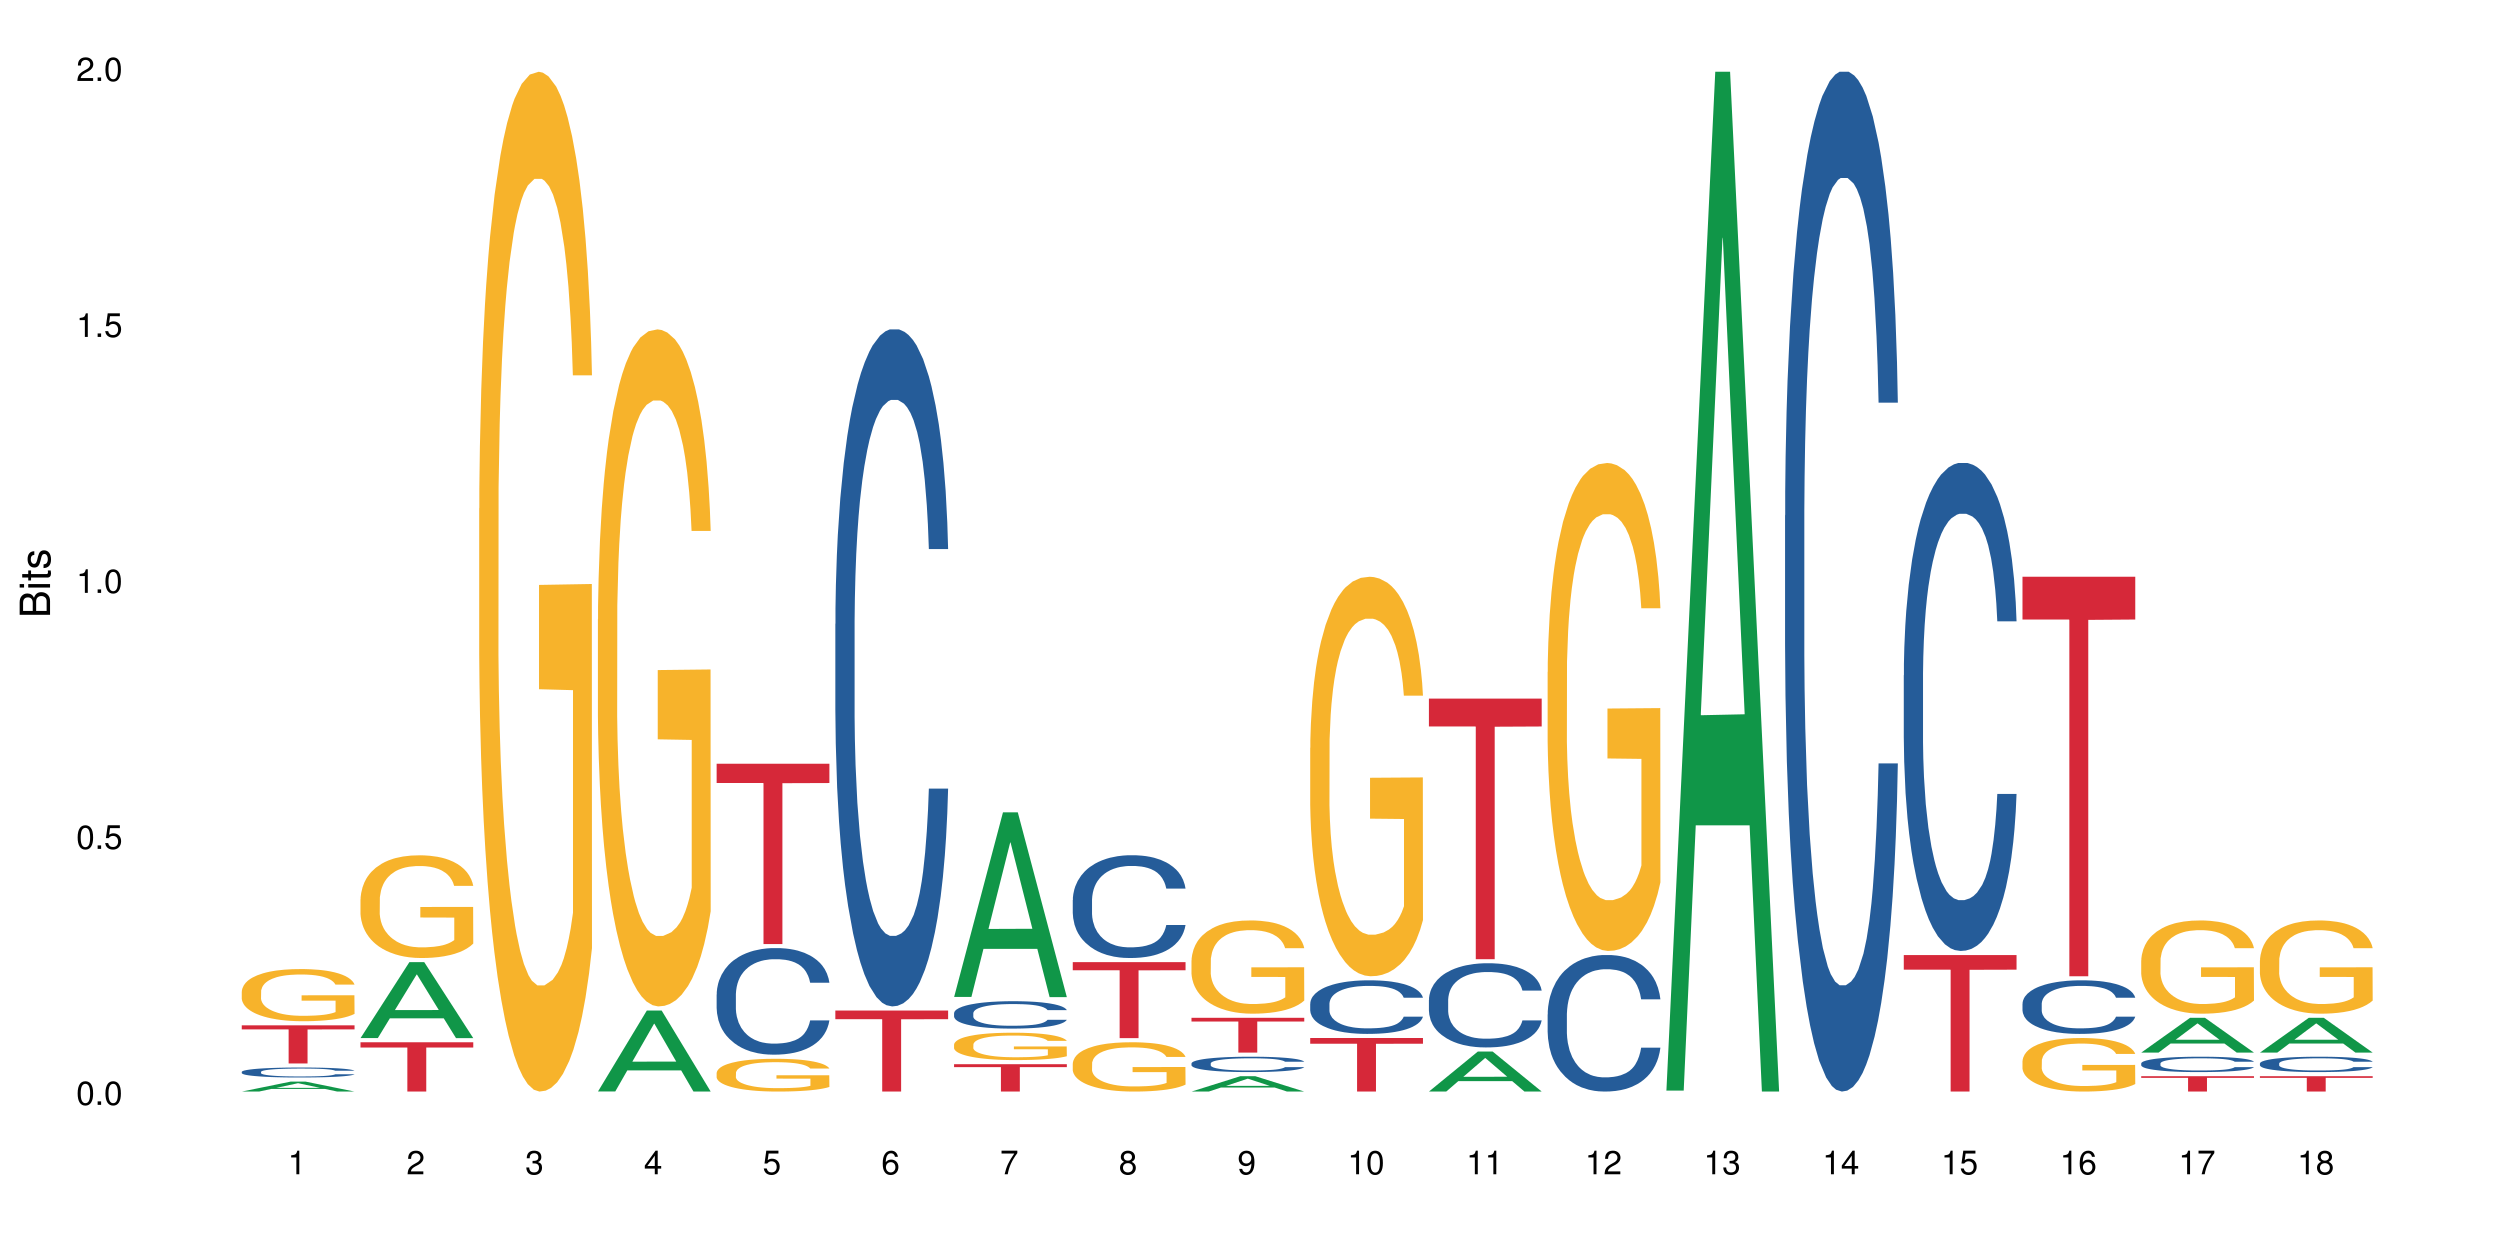 <?xml version="1.0" encoding="UTF-8"?>
<svg xmlns="http://www.w3.org/2000/svg" xmlns:xlink="http://www.w3.org/1999/xlink" width="720pt" height="360pt" viewBox="0 0 720 360" version="1.1">
<defs>
<g>
<symbol overflow="visible" id="glyph0-0">
<path style="stroke:none;" d=""/>
</symbol>
<symbol overflow="visible" id="glyph0-1">
<path style="stroke:none;" d="M 2.641 -6.797 C 2 -6.797 1.422 -6.531 1.078 -6.047 C 0.641 -5.453 0.406 -4.547 0.406 -3.297 C 0.406 -1 1.188 0.219 2.641 0.219 C 4.078 0.219 4.859 -1 4.859 -3.234 C 4.859 -4.562 4.656 -5.438 4.203 -6.047 C 3.844 -6.531 3.281 -6.797 2.641 -6.797 Z M 2.641 -6.047 C 3.547 -6.047 4 -5.125 4 -3.312 C 4 -1.375 3.562 -0.484 2.625 -0.484 C 1.734 -0.484 1.281 -1.422 1.281 -3.281 C 1.281 -5.141 1.734 -6.047 2.641 -6.047 Z M 2.641 -6.047 "/>
</symbol>
<symbol overflow="visible" id="glyph0-2">
<path style="stroke:none;" d="M 1.828 -1 L 0.828 -1 L 0.828 0 L 1.828 0 Z M 1.828 -1 "/>
</symbol>
<symbol overflow="visible" id="glyph0-3">
<path style="stroke:none;" d="M 4.562 -6.797 L 1.062 -6.797 L 0.547 -3.094 L 1.328 -3.094 C 1.719 -3.562 2.047 -3.734 2.578 -3.734 C 3.484 -3.734 4.062 -3.109 4.062 -2.094 C 4.062 -1.125 3.484 -0.531 2.578 -0.531 C 1.828 -0.531 1.375 -0.906 1.188 -1.672 L 0.328 -1.672 C 0.453 -1.109 0.547 -0.844 0.75 -0.594 C 1.125 -0.078 1.828 0.219 2.594 0.219 C 3.969 0.219 4.922 -0.781 4.922 -2.219 C 4.922 -3.562 4.031 -4.484 2.719 -4.484 C 2.25 -4.484 1.859 -4.359 1.469 -4.062 L 1.734 -5.969 L 4.562 -5.969 Z M 4.562 -6.797 "/>
</symbol>
<symbol overflow="visible" id="glyph0-4">
<path style="stroke:none;" d="M 2.484 -4.844 L 2.484 0 L 3.328 0 L 3.328 -6.797 L 2.766 -6.797 C 2.469 -5.75 2.281 -5.609 0.984 -5.453 L 0.984 -4.844 Z M 2.484 -4.844 "/>
</symbol>
<symbol overflow="visible" id="glyph0-5">
<path style="stroke:none;" d="M 4.859 -0.828 L 1.281 -0.828 C 1.359 -1.391 1.672 -1.75 2.5 -2.234 L 3.469 -2.75 C 4.406 -3.266 4.906 -3.969 4.906 -4.812 C 4.906 -5.375 4.672 -5.906 4.266 -6.266 C 3.859 -6.625 3.375 -6.797 2.719 -6.797 C 1.859 -6.797 1.219 -6.5 0.844 -5.922 C 0.609 -5.562 0.5 -5.125 0.484 -4.438 L 1.328 -4.438 C 1.359 -4.906 1.406 -5.188 1.531 -5.406 C 1.75 -5.812 2.188 -6.062 2.703 -6.062 C 3.469 -6.062 4.031 -5.516 4.031 -4.781 C 4.031 -4.25 3.719 -3.797 3.125 -3.438 L 2.234 -2.938 C 0.812 -2.141 0.406 -1.5 0.328 0 L 4.859 0 Z M 4.859 -0.828 "/>
</symbol>
<symbol overflow="visible" id="glyph0-6">
<path style="stroke:none;" d="M 2.125 -3.125 L 2.578 -3.125 C 3.516 -3.125 3.984 -2.703 3.984 -1.891 C 3.984 -1.031 3.469 -0.531 2.578 -0.531 C 1.656 -0.531 1.203 -0.984 1.156 -1.969 L 0.312 -1.969 C 0.344 -1.422 0.438 -1.078 0.609 -0.766 C 0.953 -0.109 1.625 0.219 2.547 0.219 C 3.953 0.219 4.859 -0.609 4.859 -1.906 C 4.859 -2.766 4.516 -3.25 3.703 -3.516 C 4.344 -3.766 4.656 -4.25 4.656 -4.938 C 4.656 -6.109 3.875 -6.797 2.578 -6.797 C 1.203 -6.797 0.484 -6.047 0.453 -4.609 L 1.297 -4.609 C 1.312 -5.016 1.344 -5.25 1.453 -5.453 C 1.641 -5.828 2.062 -6.062 2.594 -6.062 C 3.344 -6.062 3.797 -5.625 3.797 -4.906 C 3.797 -4.422 3.609 -4.141 3.25 -3.984 C 3.016 -3.891 2.719 -3.844 2.125 -3.844 Z M 2.125 -3.125 "/>
</symbol>
<symbol overflow="visible" id="glyph0-7">
<path style="stroke:none;" d="M 3.141 -1.625 L 3.141 0 L 3.984 0 L 3.984 -1.625 L 4.984 -1.625 L 4.984 -2.391 L 3.984 -2.391 L 3.984 -6.797 L 3.359 -6.797 L 0.266 -2.516 L 0.266 -1.625 Z M 3.141 -2.391 L 1 -2.391 L 3.141 -5.359 Z M 3.141 -2.391 "/>
</symbol>
<symbol overflow="visible" id="glyph0-8">
<path style="stroke:none;" d="M 4.781 -5.031 C 4.609 -6.141 3.891 -6.797 2.844 -6.797 C 2.094 -6.797 1.422 -6.438 1.031 -5.828 C 0.609 -5.172 0.406 -4.344 0.406 -3.094 C 0.406 -1.953 0.578 -1.234 0.984 -0.625 C 1.359 -0.078 1.953 0.219 2.703 0.219 C 3.984 0.219 4.922 -0.734 4.922 -2.078 C 4.922 -3.344 4.062 -4.234 2.844 -4.234 C 2.172 -4.234 1.641 -3.969 1.281 -3.469 C 1.281 -5.125 1.828 -6.047 2.797 -6.047 C 3.391 -6.047 3.797 -5.672 3.938 -5.031 Z M 2.734 -3.484 C 3.547 -3.484 4.062 -2.922 4.062 -2 C 4.062 -1.156 3.484 -0.531 2.703 -0.531 C 1.922 -0.531 1.328 -1.188 1.328 -2.047 C 1.328 -2.891 1.906 -3.484 2.734 -3.484 Z M 2.734 -3.484 "/>
</symbol>
<symbol overflow="visible" id="glyph0-9">
<path style="stroke:none;" d="M 4.984 -6.797 L 0.438 -6.797 L 0.438 -5.969 L 4.109 -5.969 C 2.5 -3.656 1.828 -2.234 1.328 0 L 2.219 0 C 2.594 -2.172 3.453 -4.047 4.984 -6.094 Z M 4.984 -6.797 "/>
</symbol>
<symbol overflow="visible" id="glyph0-10">
<path style="stroke:none;" d="M 3.75 -3.578 C 4.453 -4 4.688 -4.344 4.688 -4.984 C 4.688 -6.047 3.844 -6.797 2.641 -6.797 C 1.438 -6.797 0.594 -6.047 0.594 -4.984 C 0.594 -4.359 0.828 -4.016 1.516 -3.578 C 0.734 -3.203 0.359 -2.641 0.359 -1.891 C 0.359 -0.641 1.297 0.219 2.641 0.219 C 3.984 0.219 4.922 -0.641 4.922 -1.875 C 4.922 -2.641 4.531 -3.203 3.75 -3.578 Z M 2.641 -6.047 C 3.359 -6.047 3.812 -5.625 3.812 -4.969 C 3.812 -4.344 3.344 -3.922 2.641 -3.922 C 1.922 -3.922 1.453 -4.344 1.453 -4.984 C 1.453 -5.625 1.922 -6.047 2.641 -6.047 Z M 2.641 -3.203 C 3.484 -3.203 4.062 -2.672 4.062 -1.875 C 4.062 -1.062 3.484 -0.531 2.625 -0.531 C 1.797 -0.531 1.219 -1.078 1.219 -1.875 C 1.219 -2.672 1.797 -3.203 2.641 -3.203 Z M 2.641 -3.203 "/>
</symbol>
<symbol overflow="visible" id="glyph0-11">
<path style="stroke:none;" d="M 0.516 -1.547 C 0.672 -0.438 1.406 0.219 2.438 0.219 C 3.188 0.219 3.859 -0.141 4.266 -0.75 C 4.688 -1.406 4.891 -2.25 4.891 -3.484 C 4.891 -4.625 4.703 -5.359 4.312 -5.953 C 3.938 -6.5 3.344 -6.797 2.594 -6.797 C 1.297 -6.797 0.359 -5.844 0.359 -4.516 C 0.359 -3.25 1.234 -2.344 2.453 -2.344 C 3.094 -2.344 3.562 -2.578 4.016 -3.109 C 4 -1.453 3.469 -0.531 2.5 -0.531 C 1.906 -0.531 1.484 -0.906 1.359 -1.547 Z M 2.578 -6.062 C 3.375 -6.062 3.969 -5.406 3.969 -4.531 C 3.969 -3.688 3.375 -3.094 2.547 -3.094 C 1.734 -3.094 1.234 -3.672 1.234 -4.578 C 1.234 -5.438 1.797 -6.062 2.578 -6.062 Z M 2.578 -6.062 "/>
</symbol>
<symbol overflow="visible" id="glyph1-0">
<path style="stroke:none;" d=""/>
</symbol>
<symbol overflow="visible" id="glyph1-1">
<path style="stroke:none;" d="M 0 -0.953 L 0 -4.891 C 0 -5.719 -0.234 -6.344 -0.734 -6.797 C -1.188 -7.234 -1.812 -7.469 -2.5 -7.469 C -3.547 -7.469 -4.188 -7 -4.625 -5.875 C -4.984 -6.672 -5.641 -7.094 -6.531 -7.094 C -7.156 -7.094 -7.734 -6.859 -8.141 -6.391 C -8.562 -5.938 -8.75 -5.344 -8.75 -4.5 L -8.75 -0.953 Z M -4.984 -2.062 L -7.766 -2.062 L -7.766 -4.219 C -7.766 -4.844 -7.688 -5.203 -7.453 -5.5 C -7.219 -5.812 -6.859 -5.969 -6.375 -5.969 C -5.906 -5.969 -5.531 -5.812 -5.297 -5.5 C -5.062 -5.203 -4.984 -4.844 -4.984 -4.219 Z M -0.984 -2.062 L -4 -2.062 L -4 -4.781 C -4 -5.328 -3.859 -5.688 -3.578 -5.953 C -3.297 -6.219 -2.922 -6.359 -2.484 -6.359 C -2.062 -6.359 -1.688 -6.219 -1.406 -5.953 C -1.109 -5.688 -0.984 -5.328 -0.984 -4.781 Z M -0.984 -2.062 "/>
</symbol>
<symbol overflow="visible" id="glyph1-2">
<path style="stroke:none;" d="M -6.281 -1.797 L -6.281 -0.797 L 0 -0.797 L 0 -1.797 Z M -8.75 -1.797 L -8.75 -0.797 L -7.484 -0.797 L -7.484 -1.797 Z M -8.75 -1.797 "/>
</symbol>
<symbol overflow="visible" id="glyph1-3">
<path style="stroke:none;" d="M -6.281 -3.047 L -6.281 -2.016 L -8.016 -2.016 L -8.016 -1.016 L -6.281 -1.016 L -6.281 -0.172 L -5.469 -0.172 L -5.469 -1.016 L -0.719 -1.016 C -0.078 -1.016 0.281 -1.453 0.281 -2.234 C 0.281 -2.469 0.25 -2.719 0.188 -3.047 L -0.641 -3.047 C -0.609 -2.922 -0.594 -2.766 -0.594 -2.562 C -0.594 -2.141 -0.719 -2.016 -1.156 -2.016 L -5.469 -2.016 L -5.469 -3.047 Z M -6.281 -3.047 "/>
</symbol>
<symbol overflow="visible" id="glyph1-4">
<path style="stroke:none;" d="M -4.531 -5.25 C -5.766 -5.25 -6.469 -4.422 -6.469 -2.969 C -6.469 -1.516 -5.719 -0.562 -4.547 -0.562 C -3.562 -0.562 -3.094 -1.062 -2.734 -2.562 L -2.516 -3.484 C -2.344 -4.188 -2.094 -4.469 -1.625 -4.469 C -1.047 -4.469 -0.641 -3.875 -0.641 -3 C -0.641 -2.453 -0.797 -2 -1.062 -1.75 C -1.25 -1.594 -1.422 -1.531 -1.875 -1.469 L -1.875 -0.406 C -0.422 -0.453 0.281 -1.266 0.281 -2.922 C 0.281 -4.5 -0.5 -5.516 -1.719 -5.516 C -2.656 -5.516 -3.172 -4.984 -3.469 -3.734 L -3.703 -2.766 C -3.891 -1.953 -4.156 -1.609 -4.594 -1.609 C -5.172 -1.609 -5.547 -2.125 -5.547 -2.938 C -5.547 -3.75 -5.203 -4.172 -4.531 -4.203 Z M -4.531 -5.25 "/>
</symbol>
</g>
</defs>
<g id="surface5561">
<rect x="0" y="0" width="720" height="360" style="fill:rgb(100%,100%,100%);fill-opacity:1;stroke:none;"/>
<path style=" stroke:none;fill-rule:nonzero;fill:rgb(6.275%,58.824%,28.235%);fill-opacity:1;" d="M 69.629 314.367 L 69.664 314.367 L 83.719 311.5 L 87.984 311.5 L 102.109 314.371 L 97.148 314.371 L 93.609 313.621 L 78.098 313.621 L 74.625 314.367 L 69.629 314.367 L 79.59 313.312 L 92.184 313.309 L 85.902 311.969 L 85.836 311.965 L 85.766 311.973 L 79.555 313.309 L 79.59 313.312 Z M 69.629 314.367 "/>
<path style=" stroke:none;fill-rule:nonzero;fill:rgb(14.51%,36.078%,60%);fill-opacity:1;" d="M 69.629 308.699 L 69.668 308.695 L 69.668 308.633 L 69.789 308.531 L 70.066 308.406 L 70.344 308.32 L 71.055 308.164 L 72.047 308.016 L 73.074 307.898 L 73.828 307.832 L 74.5 307.777 L 76.047 307.68 L 77.035 307.633 L 78.105 307.586 L 79.414 307.543 L 80.363 307.516 L 82.504 307.473 L 84.086 307.457 L 85.316 307.449 L 87.969 307.449 L 89.555 307.457 L 90.703 307.473 L 91.969 307.492 L 93.039 307.516 L 94.902 307.574 L 96.562 307.648 L 97.316 307.688 L 98.504 307.77 L 99.418 307.848 L 100.051 307.918 L 100.762 308.016 L 101.398 308.133 L 101.871 308.266 L 102.109 308.379 L 96.562 308.379 L 96.285 308.273 L 95.969 308.191 L 95.375 308.086 L 94.781 308.008 L 93.949 307.934 L 93.199 307.883 L 92.168 307.832 L 91.258 307.801 L 90.305 307.777 L 89.395 307.762 L 87.652 307.746 L 85.633 307.746 L 84.879 307.754 L 83.336 307.773 L 82.504 307.793 L 81.312 307.828 L 80.484 307.863 L 79.492 307.914 L 78.82 307.961 L 77.988 308.027 L 77.395 308.09 L 76.719 308.176 L 76.324 308.242 L 75.969 308.312 L 75.648 308.402 L 75.414 308.492 L 75.254 308.59 L 75.176 308.684 L 75.176 309.09 L 75.254 309.184 L 75.453 309.297 L 75.969 309.457 L 76.719 309.594 L 77.59 309.707 L 78.422 309.785 L 78.898 309.82 L 79.531 309.863 L 80.523 309.914 L 81.949 309.969 L 82.781 309.988 L 84.047 310.008 L 85.355 310.02 L 87.098 310.02 L 88.641 310.008 L 89.672 309.996 L 90.742 309.977 L 92.207 309.93 L 93.117 309.891 L 93.91 309.84 L 94.504 309.789 L 94.902 309.746 L 95.496 309.664 L 95.969 309.578 L 96.328 309.484 L 96.562 309.395 L 102.109 309.395 L 101.871 309.5 L 101.516 309.602 L 101.16 309.68 L 100.605 309.77 L 99.973 309.852 L 99.059 309.945 L 98.309 310.004 L 97.316 310.07 L 96.406 310.121 L 95.414 310.164 L 93.949 310.219 L 93 310.242 L 91.969 310.266 L 90.742 310.289 L 89.195 310.305 L 87.531 310.316 L 85.988 310.32 L 84.324 310.312 L 83.098 310.305 L 81.473 310.281 L 79.453 310.234 L 77.988 310.184 L 76.84 310.133 L 75.848 310.082 L 74.738 310.008 L 73.312 309.895 L 72.441 309.805 L 71.848 309.73 L 71.176 309.629 L 70.699 309.539 L 70.145 309.391 L 69.75 309.203 L 69.629 309.059 Z M 69.629 308.699 "/>
<path style=" stroke:none;fill-rule:nonzero;fill:rgb(96.863%,70.196%,16.863%);fill-opacity:1;" d="M 69.629 285.523 L 69.668 285.512 L 69.668 285.238 L 69.828 284.621 L 70.223 283.77 L 70.738 283.07 L 71.293 282.52 L 71.648 282.23 L 72.242 281.82 L 72.758 281.52 L 74.066 280.902 L 75.73 280.324 L 76.641 280.078 L 77.672 279.844 L 79.137 279.582 L 79.809 279.488 L 81.867 279.27 L 84.207 279.129 L 86.781 279.09 L 87.969 279.102 L 89.594 279.16 L 91.812 279.309 L 93.078 279.445 L 94.07 279.582 L 95.098 279.762 L 96.367 280.035 L 97.555 280.367 L 98.504 280.695 L 99.457 281.105 L 100.246 281.547 L 100.922 282.027 L 101.516 282.602 L 101.871 283.082 L 102.109 283.562 L 96.605 283.562 L 96.285 283.082 L 95.93 282.711 L 95.336 282.258 L 94.742 281.93 L 94.148 281.668 L 93.039 281.312 L 92.09 281.094 L 90.898 280.902 L 89.75 280.777 L 88.445 280.695 L 87.652 280.668 L 85.551 280.668 L 83.652 280.766 L 82.543 280.875 L 81.75 280.984 L 80.641 281.188 L 79.969 281.355 L 79.57 281.465 L 78.383 281.891 L 77.59 282.273 L 77.156 282.535 L 76.602 282.945 L 76.203 283.316 L 75.77 283.863 L 75.531 284.277 L 75.215 285.211 L 75.176 287.68 L 75.293 288.199 L 75.531 288.762 L 75.848 289.258 L 76.324 289.777 L 76.797 290.176 L 77.629 290.711 L 78.344 291.07 L 78.898 291.301 L 79.969 291.672 L 80.402 291.797 L 81.434 292.043 L 82.504 292.234 L 83.809 292.398 L 84.801 292.48 L 86.383 292.551 L 88.406 292.551 L 90.781 292.469 L 92.285 292.359 L 93.316 292.25 L 93.988 292.152 L 94.82 292 L 95.414 291.863 L 95.969 291.715 L 96.645 291.48 L 96.645 288.199 L 86.859 288.188 L 86.859 286.648 L 102.07 286.637 L 102.109 292 L 101.277 292.371 L 100.246 292.73 L 99.258 293.004 L 98.227 293.238 L 96.762 293.496 L 95.574 293.66 L 93.75 293.855 L 92.09 293.977 L 90.344 294.059 L 88.801 294.102 L 86.98 294.113 L 85.355 294.086 L 83.613 294.004 L 82.227 293.895 L 80.957 293.758 L 79.691 293.578 L 78.105 293.293 L 77.074 293.059 L 76.008 292.77 L 74.938 292.426 L 73.988 292.055 L 73.352 291.77 L 72.719 291.438 L 72.047 291.027 L 71.41 290.562 L 70.938 290.137 L 70.5 289.656 L 70.184 289.203 L 69.867 288.586 L 69.707 288.09 L 69.629 287.664 Z M 69.629 285.523 "/>
<path style=" stroke:none;fill-rule:nonzero;fill:rgb(83.922%,15.686%,22.353%);fill-opacity:1;" d="M 69.629 295.293 L 102.109 295.293 L 102.109 296.469 L 88.574 296.48 L 88.574 306.27 L 83.125 306.27 L 83.125 296.488 L 83.047 296.469 L 69.629 296.469 Z M 69.629 295.293 "/>
<path style=" stroke:none;fill-rule:nonzero;fill:rgb(6.275%,58.824%,28.235%);fill-opacity:1;" d="M 103.82 298.965 L 103.855 298.945 L 117.906 277.09 L 122.176 277.09 L 136.301 298.988 L 131.336 298.988 L 127.797 293.273 L 112.285 293.273 L 108.816 298.965 L 103.82 298.965 L 113.777 290.906 L 126.375 290.887 L 120.094 280.668 L 120.023 280.648 L 119.957 280.711 L 113.742 290.887 L 113.777 290.906 Z M 103.82 298.965 "/>
<path style=" stroke:none;fill-rule:nonzero;fill:rgb(96.863%,70.196%,16.863%);fill-opacity:1;" d="M 103.82 258.996 L 103.859 258.969 L 103.859 258.43 L 104.016 257.215 L 104.414 255.539 L 104.93 254.16 L 105.484 253.078 L 105.84 252.512 L 106.434 251.703 L 106.949 251.105 L 108.254 249.891 L 109.918 248.758 L 110.832 248.27 L 111.859 247.809 L 113.324 247.297 L 114 247.109 L 116.059 246.676 L 118.395 246.406 L 120.969 246.324 L 122.16 246.352 L 123.781 246.461 L 126 246.758 L 127.27 247.027 L 128.258 247.297 L 129.289 247.648 L 130.555 248.188 L 131.746 248.836 L 132.695 249.484 L 133.645 250.297 L 134.438 251.16 L 135.109 252.105 L 135.707 253.242 L 136.062 254.188 L 136.301 255.133 L 130.793 255.133 L 130.477 254.188 L 130.121 253.457 L 129.527 252.566 L 128.934 251.918 L 128.34 251.402 L 127.23 250.703 L 126.277 250.27 L 125.09 249.891 L 123.941 249.648 L 122.633 249.484 L 121.844 249.434 L 119.742 249.434 L 117.84 249.621 L 116.73 249.836 L 115.941 250.055 L 114.832 250.457 L 114.156 250.781 L 113.762 251 L 112.574 251.836 L 111.781 252.594 L 111.344 253.105 L 110.789 253.918 L 110.395 254.648 L 109.957 255.727 L 109.723 256.539 L 109.402 258.375 L 109.363 263.238 L 109.484 264.266 L 109.723 265.375 L 110.039 266.348 L 110.512 267.375 L 110.988 268.156 L 111.82 269.211 L 112.535 269.914 L 113.09 270.371 L 114.156 271.102 L 114.594 271.344 L 115.621 271.832 L 116.691 272.211 L 118 272.535 L 118.988 272.695 L 120.574 272.832 L 122.594 272.832 L 124.973 272.668 L 126.477 272.453 L 127.508 272.238 L 128.18 272.047 L 129.012 271.75 L 129.605 271.48 L 130.16 271.184 L 130.832 270.723 L 130.832 264.266 L 121.051 264.238 L 121.051 261.211 L 136.262 261.188 L 136.301 271.75 L 135.469 272.48 L 134.438 273.184 L 133.449 273.723 L 132.418 274.184 L 130.953 274.695 L 129.766 275.02 L 127.941 275.398 L 126.277 275.641 L 124.535 275.805 L 122.992 275.887 L 121.168 275.91 L 119.543 275.859 L 117.801 275.695 L 116.414 275.48 L 115.148 275.211 L 113.879 274.859 L 112.297 274.289 L 111.266 273.832 L 110.195 273.266 L 109.125 272.59 L 108.176 271.859 L 107.543 271.293 L 106.91 270.645 L 106.234 269.832 L 105.602 268.914 L 105.125 268.074 L 104.691 267.129 L 104.375 266.238 L 104.059 265.023 L 103.898 264.051 L 103.82 263.211 Z M 103.82 258.996 "/>
<path style=" stroke:none;fill-rule:nonzero;fill:rgb(83.922%,15.686%,22.353%);fill-opacity:1;" d="M 103.82 300.168 L 136.301 300.168 L 136.301 301.688 L 122.762 301.699 L 122.762 314.371 L 117.316 314.371 L 117.316 301.715 L 117.238 301.688 L 103.82 301.688 Z M 103.82 300.168 "/>
<path style=" stroke:none;fill-rule:nonzero;fill:rgb(96.863%,70.196%,16.863%);fill-opacity:1;" d="M 138.008 146.461 L 138.047 146.191 L 138.047 140.828 L 138.207 128.758 L 138.602 112.129 L 139.117 98.449 L 139.672 87.719 L 140.027 82.086 L 140.625 74.039 L 141.137 68.141 L 142.445 56.07 L 144.109 44.805 L 145.02 39.977 L 146.051 35.414 L 147.516 30.32 L 148.188 28.441 L 150.25 24.148 L 152.586 21.469 L 155.16 20.664 L 156.348 20.93 L 157.973 22.004 L 160.191 24.953 L 161.457 27.637 L 162.449 30.32 L 163.477 33.805 L 164.746 39.172 L 165.934 45.609 L 166.887 52.047 L 167.836 60.094 L 168.629 68.676 L 169.301 78.062 L 169.895 89.328 L 170.25 98.715 L 170.488 108.105 L 164.984 108.105 L 164.668 98.715 L 164.309 91.477 L 163.715 82.625 L 163.121 76.188 L 162.527 71.09 L 161.418 64.117 L 160.469 59.824 L 159.281 56.07 L 158.133 53.656 L 156.824 52.047 L 156.031 51.508 L 153.934 51.508 L 152.031 53.387 L 150.922 55.531 L 150.129 57.68 L 149.02 61.703 L 148.348 64.922 L 147.953 67.066 L 146.762 75.383 L 145.969 82.891 L 145.535 87.988 L 144.98 96.035 L 144.586 103.277 L 144.148 114.004 L 143.91 122.051 L 143.594 140.293 L 143.555 188.574 L 143.672 198.766 L 143.91 209.762 L 144.227 219.418 L 144.703 229.609 L 145.18 237.391 L 146.012 247.852 L 146.723 254.824 L 147.277 259.383 L 148.348 266.625 L 148.781 269.039 L 149.812 273.867 L 150.883 277.625 L 152.191 280.844 L 153.18 282.453 L 154.766 283.793 L 156.785 283.793 L 159.16 282.184 L 160.668 280.039 L 161.695 277.891 L 162.371 276.016 L 163.199 273.062 L 163.797 270.383 L 164.352 267.43 L 165.023 262.871 L 165.023 198.766 L 155.238 198.496 L 155.238 168.457 L 170.449 168.188 L 170.488 273.062 L 169.656 280.305 L 168.629 287.281 L 167.637 292.645 L 166.609 297.203 L 165.141 302.301 L 163.953 305.52 L 162.133 309.273 L 160.469 311.688 L 158.727 313.297 L 157.18 314.102 L 155.359 314.371 L 153.734 313.836 L 151.992 312.227 L 150.605 310.078 L 149.336 307.398 L 148.07 303.91 L 146.484 298.277 L 145.457 293.719 L 144.387 288.086 L 143.316 281.379 L 142.367 274.137 L 141.73 268.504 L 141.098 262.066 L 140.426 254.02 L 139.793 244.898 L 139.316 236.586 L 138.879 227.195 L 138.562 218.344 L 138.246 206.277 L 138.09 196.621 L 138.008 188.305 Z M 138.008 146.461 "/>
<path style=" stroke:none;fill-rule:nonzero;fill:rgb(6.275%,58.824%,28.235%);fill-opacity:1;" d="M 172.199 314.348 L 172.234 314.328 L 186.289 291.031 L 190.555 291.031 L 204.68 314.371 L 199.719 314.371 L 196.176 308.277 L 180.664 308.277 L 177.195 314.348 L 172.199 314.348 L 182.156 305.758 L 194.754 305.734 L 188.473 294.844 L 188.406 294.82 L 188.336 294.887 L 182.125 305.734 L 182.156 305.758 Z M 172.199 314.348 "/>
<path style=" stroke:none;fill-rule:nonzero;fill:rgb(96.863%,70.196%,16.863%);fill-opacity:1;" d="M 172.199 178.379 L 172.238 178.203 L 172.238 174.641 L 172.398 166.625 L 172.793 155.586 L 173.309 146.504 L 173.863 139.383 L 174.219 135.645 L 174.812 130.301 L 175.328 126.383 L 176.637 118.371 L 178.301 110.891 L 179.211 107.688 L 180.238 104.66 L 181.707 101.277 L 182.379 100.027 L 184.438 97.18 L 186.777 95.398 L 189.352 94.863 L 190.539 95.043 L 192.164 95.754 L 194.379 97.715 L 195.648 99.496 L 196.637 101.277 L 197.668 103.59 L 198.938 107.152 L 200.125 111.426 L 201.074 115.699 L 202.023 121.043 L 202.816 126.738 L 203.492 132.973 L 204.086 140.449 L 204.441 146.684 L 204.68 152.914 L 199.172 152.914 L 198.855 146.684 L 198.5 141.875 L 197.906 136 L 197.312 131.727 L 196.719 128.344 L 195.609 123.711 L 194.656 120.863 L 193.469 118.371 L 192.32 116.77 L 191.016 115.699 L 190.223 115.344 L 188.121 115.344 L 186.223 116.59 L 185.113 118.016 L 184.32 119.438 L 183.211 122.109 L 182.539 124.246 L 182.141 125.672 L 180.953 131.191 L 180.16 136.176 L 179.727 139.559 L 179.172 144.902 L 178.773 149.711 L 178.34 156.832 L 178.102 162.176 L 177.785 174.285 L 177.746 206.336 L 177.863 213.102 L 178.102 220.402 L 178.418 226.812 L 178.895 233.582 L 179.367 238.746 L 180.199 245.688 L 180.914 250.32 L 181.469 253.348 L 182.539 258.152 L 182.973 259.758 L 184.004 262.961 L 185.07 265.453 L 186.379 267.59 L 187.371 268.66 L 188.953 269.551 L 190.973 269.551 L 193.352 268.48 L 194.855 267.059 L 195.887 265.633 L 196.559 264.387 L 197.391 262.426 L 197.984 260.648 L 198.539 258.688 L 199.215 255.66 L 199.215 213.102 L 189.43 212.926 L 189.43 192.98 L 204.641 192.805 L 204.68 262.426 L 203.848 267.234 L 202.816 271.863 L 201.828 275.426 L 200.797 278.453 L 199.332 281.836 L 198.145 283.973 L 196.32 286.469 L 194.656 288.07 L 192.914 289.137 L 191.371 289.672 L 189.547 289.852 L 187.926 289.492 L 186.18 288.426 L 184.793 287 L 183.527 285.219 L 182.262 282.906 L 180.676 279.164 L 179.645 276.141 L 178.574 272.398 L 177.508 267.949 L 176.555 263.141 L 175.922 259.402 L 175.289 255.125 L 174.613 249.785 L 173.98 243.73 L 173.508 238.211 L 173.07 231.977 L 172.754 226.102 L 172.438 218.09 L 172.277 211.68 L 172.199 206.156 Z M 172.199 178.379 "/>
<path style=" stroke:none;fill-rule:nonzero;fill:rgb(14.51%,36.078%,60%);fill-opacity:1;" d="M 206.391 286.414 L 206.43 286.387 L 206.43 285.715 L 206.547 284.648 L 206.824 283.301 L 207.102 282.375 L 207.816 280.719 L 208.805 279.121 L 209.836 277.887 L 210.586 277.16 L 211.262 276.598 L 212.805 275.559 L 213.797 275.027 L 214.867 274.551 L 216.172 274.074 L 217.125 273.793 L 219.262 273.344 L 220.848 273.148 L 222.074 273.062 L 224.727 273.062 L 226.312 273.176 L 227.461 273.316 L 228.73 273.539 L 229.797 273.793 L 231.66 274.41 L 233.324 275.195 L 234.078 275.645 L 235.266 276.512 L 236.176 277.355 L 236.809 278.082 L 237.523 279.121 L 238.156 280.383 L 238.633 281.816 L 238.867 283.02 L 233.324 283.02 L 233.047 281.898 L 232.73 281.027 L 232.137 279.879 L 231.543 279.066 L 230.711 278.254 L 229.957 277.719 L 228.926 277.188 L 228.016 276.852 L 227.066 276.598 L 226.152 276.43 L 224.41 276.262 L 222.391 276.262 L 221.637 276.316 L 220.094 276.543 L 219.262 276.738 L 218.074 277.129 L 217.242 277.496 L 216.25 278.055 L 215.578 278.531 L 214.746 279.262 L 214.152 279.906 L 213.48 280.832 L 213.082 281.535 L 212.727 282.32 L 212.41 283.246 L 212.172 284.227 L 212.012 285.266 L 211.934 286.273 L 211.934 290.621 L 212.012 291.633 L 212.211 292.809 L 212.727 294.52 L 213.48 296.008 L 214.352 297.184 L 215.184 298.027 L 215.656 298.418 L 216.293 298.867 L 217.281 299.43 L 218.707 299.992 L 219.539 300.215 L 220.809 300.438 L 222.113 300.551 L 223.855 300.551 L 225.402 300.438 L 226.43 300.301 L 227.5 300.074 L 228.965 299.598 L 229.879 299.148 L 230.668 298.617 L 231.266 298.082 L 231.66 297.633 L 232.254 296.766 L 232.73 295.812 L 233.086 294.828 L 233.324 293.875 L 238.867 293.875 L 238.633 294.996 L 238.273 296.09 L 237.918 296.906 L 237.363 297.887 L 236.73 298.758 L 235.82 299.738 L 235.066 300.383 L 234.078 301.086 L 233.164 301.617 L 232.176 302.094 L 230.711 302.656 L 229.758 302.934 L 228.73 303.188 L 227.5 303.414 L 225.957 303.609 L 224.293 303.723 L 222.746 303.75 L 221.086 303.691 L 219.855 303.582 L 218.23 303.328 L 216.211 302.824 L 214.746 302.289 L 213.598 301.758 L 212.609 301.195 L 211.5 300.438 L 210.074 299.203 L 209.199 298.25 L 208.605 297.465 L 207.934 296.371 L 207.457 295.391 L 206.902 293.82 L 206.508 291.828 L 206.391 290.285 Z M 206.391 286.414 "/>
<path style=" stroke:none;fill-rule:nonzero;fill:rgb(96.863%,70.196%,16.863%);fill-opacity:1;" d="M 206.391 308.973 L 206.43 308.965 L 206.43 308.793 L 206.586 308.402 L 206.984 307.867 L 207.496 307.43 L 208.051 307.086 L 208.41 306.902 L 209.004 306.645 L 209.52 306.453 L 210.824 306.066 L 212.488 305.703 L 213.398 305.551 L 214.43 305.402 L 215.895 305.238 L 216.57 305.18 L 218.629 305.039 L 220.965 304.953 L 223.539 304.93 L 224.727 304.938 L 226.352 304.973 L 228.57 305.066 L 229.84 305.152 L 230.828 305.238 L 231.859 305.352 L 233.125 305.523 L 234.312 305.73 L 235.266 305.938 L 236.215 306.195 L 237.008 306.473 L 237.68 306.773 L 238.273 307.137 L 238.633 307.438 L 238.867 307.738 L 233.363 307.738 L 233.047 307.438 L 232.691 307.203 L 232.098 306.922 L 231.5 306.715 L 230.906 306.551 L 229.797 306.324 L 228.848 306.188 L 227.66 306.066 L 226.512 305.988 L 225.203 305.938 L 224.41 305.922 L 222.312 305.922 L 220.41 305.98 L 219.301 306.051 L 218.508 306.117 L 217.398 306.246 L 216.727 306.352 L 216.332 306.422 L 215.141 306.688 L 214.352 306.93 L 213.914 307.094 L 213.359 307.352 L 212.965 307.586 L 212.527 307.93 L 212.289 308.188 L 211.973 308.773 L 211.934 310.328 L 212.055 310.652 L 212.289 311.008 L 212.609 311.316 L 213.082 311.645 L 213.559 311.895 L 214.391 312.23 L 215.102 312.457 L 215.656 312.602 L 216.727 312.836 L 217.164 312.914 L 218.191 313.07 L 219.262 313.188 L 220.57 313.293 L 221.559 313.344 L 223.145 313.387 L 225.164 313.387 L 227.539 313.336 L 229.047 313.266 L 230.074 313.199 L 230.75 313.137 L 231.582 313.043 L 232.176 312.957 L 232.73 312.863 L 233.402 312.715 L 233.402 310.652 L 223.621 310.645 L 223.621 309.68 L 238.828 309.672 L 238.867 313.043 L 238.039 313.277 L 237.008 313.5 L 236.016 313.672 L 234.988 313.82 L 233.523 313.984 L 232.332 314.086 L 230.512 314.207 L 228.848 314.285 L 227.105 314.336 L 225.559 314.363 L 223.738 314.371 L 222.113 314.352 L 220.371 314.301 L 218.984 314.234 L 217.719 314.145 L 216.449 314.035 L 214.867 313.852 L 213.836 313.707 L 212.766 313.527 L 211.695 313.309 L 210.746 313.078 L 210.113 312.895 L 209.477 312.688 L 208.805 312.43 L 208.172 312.137 L 207.695 311.871 L 207.262 311.566 L 206.941 311.285 L 206.625 310.895 L 206.469 310.586 L 206.391 310.316 Z M 206.391 308.973 "/>
<path style=" stroke:none;fill-rule:nonzero;fill:rgb(83.922%,15.686%,22.353%);fill-opacity:1;" d="M 206.391 219.953 L 238.867 219.953 L 238.867 225.512 L 225.332 225.562 L 225.332 271.883 L 219.887 271.883 L 219.887 225.609 L 219.809 225.512 L 206.391 225.512 Z M 206.391 219.953 "/>
<path style=" stroke:none;fill-rule:nonzero;fill:rgb(14.51%,36.078%,60%);fill-opacity:1;" d="M 240.578 179.703 L 240.617 179.523 L 240.617 175.246 L 240.738 168.477 L 241.016 159.918 L 241.293 154.039 L 242.004 143.523 L 242.996 133.363 L 244.023 125.52 L 244.777 120.887 L 245.449 117.324 L 246.996 110.727 L 247.984 107.34 L 249.055 104.312 L 250.363 101.281 L 251.312 99.5 L 253.453 96.648 L 255.035 95.398 L 256.266 94.863 L 258.918 94.863 L 260.504 95.578 L 261.652 96.469 L 262.918 97.895 L 263.988 99.5 L 265.852 103.422 L 267.512 108.41 L 268.266 111.262 L 269.453 116.789 L 270.367 122.133 L 271 126.77 L 271.711 133.363 L 272.348 141.383 L 272.82 150.473 L 273.059 158.137 L 267.512 158.137 L 267.234 151.008 L 266.918 145.484 L 266.324 138.176 L 265.73 133.008 L 264.898 127.84 L 264.148 124.453 L 263.117 121.066 L 262.207 118.926 L 261.254 117.324 L 260.344 116.254 L 258.602 115.184 L 256.582 115.184 L 255.828 115.539 L 254.285 116.965 L 253.453 118.215 L 252.262 120.707 L 251.434 123.027 L 250.441 126.59 L 249.77 129.621 L 248.938 134.254 L 248.344 138.355 L 247.668 144.234 L 247.273 148.691 L 246.918 153.68 L 246.598 159.562 L 246.363 165.801 L 246.203 172.395 L 246.125 178.812 L 246.125 206.438 L 246.203 212.855 L 246.402 220.34 L 246.918 231.211 L 247.668 240.66 L 248.539 248.145 L 249.371 253.492 L 249.848 255.984 L 250.48 258.836 L 251.473 262.402 L 252.898 265.969 L 253.73 267.395 L 254.996 268.82 L 256.305 269.531 L 258.047 269.531 L 259.59 268.82 L 260.621 267.926 L 261.691 266.5 L 263.156 263.473 L 264.066 260.621 L 264.859 257.234 L 265.453 253.848 L 265.852 250.996 L 266.445 245.469 L 266.918 239.41 L 267.277 233.172 L 267.512 227.113 L 273.059 227.113 L 272.82 234.242 L 272.465 241.191 L 272.109 246.363 L 271.555 252.602 L 270.922 258.125 L 270.008 264.363 L 269.258 268.461 L 268.266 272.918 L 267.355 276.305 L 266.363 279.336 L 264.898 282.898 L 263.949 284.68 L 262.918 286.285 L 261.691 287.711 L 260.145 288.957 L 258.48 289.672 L 256.938 289.852 L 255.273 289.492 L 254.047 288.781 L 252.422 287.176 L 250.402 283.969 L 248.938 280.582 L 247.789 277.195 L 246.797 273.633 L 245.688 268.82 L 244.262 260.977 L 243.391 254.918 L 242.797 249.926 L 242.125 242.977 L 241.648 236.738 L 241.094 226.758 L 240.699 214.102 L 240.578 204.301 Z M 240.578 179.703 "/>
<path style=" stroke:none;fill-rule:nonzero;fill:rgb(83.922%,15.686%,22.353%);fill-opacity:1;" d="M 240.578 291.031 L 273.059 291.031 L 273.059 293.527 L 259.523 293.551 L 259.523 314.371 L 254.074 314.371 L 254.074 293.57 L 253.996 293.527 L 240.578 293.527 Z M 240.578 291.031 "/>
<path style=" stroke:none;fill-rule:nonzero;fill:rgb(6.275%,58.824%,28.235%);fill-opacity:1;" d="M 274.77 287.125 L 274.805 287.074 L 288.855 233.957 L 293.125 233.957 L 307.25 287.172 L 302.285 287.172 L 298.746 273.281 L 283.234 273.281 L 279.766 287.125 L 274.77 287.125 L 284.727 267.535 L 297.324 267.484 L 291.043 242.652 L 290.973 242.602 L 290.906 242.75 L 284.691 267.484 L 284.727 267.535 Z M 274.77 287.125 "/>
<path style=" stroke:none;fill-rule:nonzero;fill:rgb(14.51%,36.078%,60%);fill-opacity:1;" d="M 274.77 291.785 L 274.809 291.777 L 274.809 291.605 L 274.926 291.328 L 275.203 290.984 L 275.48 290.746 L 276.195 290.32 L 277.184 289.91 L 278.215 289.594 L 278.969 289.406 L 279.641 289.262 L 281.184 288.996 L 282.176 288.855 L 283.246 288.734 L 284.551 288.613 L 285.504 288.539 L 287.641 288.426 L 289.227 288.375 L 290.453 288.352 L 293.109 288.352 L 294.691 288.383 L 295.84 288.418 L 297.109 288.477 L 298.18 288.539 L 300.039 288.699 L 301.703 288.902 L 302.457 289.016 L 303.645 289.238 L 304.555 289.457 L 305.188 289.645 L 305.902 289.91 L 306.535 290.234 L 307.012 290.602 L 307.25 290.91 L 301.703 290.91 L 301.426 290.625 L 301.109 290.398 L 300.516 290.105 L 299.922 289.895 L 299.09 289.688 L 298.336 289.551 L 297.305 289.414 L 296.395 289.324 L 295.445 289.262 L 294.535 289.219 L 292.793 289.176 L 290.77 289.176 L 290.02 289.188 L 288.473 289.246 L 287.641 289.297 L 286.453 289.398 L 285.621 289.492 L 284.633 289.637 L 283.957 289.758 L 283.125 289.945 L 282.531 290.113 L 281.859 290.348 L 281.461 290.531 L 281.105 290.73 L 280.789 290.969 L 280.551 291.223 L 280.395 291.488 L 280.312 291.746 L 280.312 292.867 L 280.395 293.125 L 280.59 293.426 L 281.105 293.867 L 281.859 294.25 L 282.73 294.551 L 283.562 294.77 L 284.039 294.871 L 284.672 294.984 L 285.66 295.129 L 287.086 295.273 L 287.918 295.332 L 289.188 295.387 L 290.492 295.418 L 292.238 295.418 L 293.781 295.387 L 294.812 295.352 L 295.879 295.293 L 297.348 295.172 L 298.258 295.059 L 299.051 294.918 L 299.645 294.781 L 300.039 294.668 L 300.633 294.445 L 301.109 294.199 L 301.465 293.945 L 301.703 293.703 L 307.25 293.703 L 307.012 293.988 L 306.656 294.27 L 306.297 294.48 L 305.742 294.73 L 305.109 294.957 L 304.199 295.207 L 303.445 295.375 L 302.457 295.555 L 301.543 295.691 L 300.555 295.812 L 299.09 295.957 L 298.137 296.031 L 297.109 296.094 L 295.879 296.152 L 294.336 296.203 L 292.672 296.23 L 291.129 296.238 L 289.465 296.223 L 288.234 296.195 L 286.613 296.129 L 284.59 296 L 283.125 295.863 L 281.977 295.727 L 280.988 295.582 L 279.879 295.387 L 278.453 295.07 L 277.582 294.824 L 276.988 294.625 L 276.312 294.344 L 275.836 294.09 L 275.285 293.688 L 274.887 293.176 L 274.77 292.777 Z M 274.77 291.785 "/>
<path style=" stroke:none;fill-rule:nonzero;fill:rgb(96.863%,70.196%,16.863%);fill-opacity:1;" d="M 274.77 300.797 L 274.809 300.789 L 274.809 300.645 L 274.965 300.32 L 275.363 299.875 L 275.879 299.508 L 276.434 299.219 L 276.789 299.066 L 277.383 298.852 L 277.898 298.691 L 279.203 298.371 L 280.867 298.066 L 281.781 297.938 L 282.809 297.816 L 284.273 297.68 L 284.949 297.629 L 287.008 297.512 L 289.344 297.441 L 291.918 297.418 L 293.109 297.426 L 294.73 297.453 L 296.949 297.535 L 298.219 297.605 L 299.207 297.68 L 300.238 297.77 L 301.504 297.914 L 302.695 298.09 L 303.645 298.262 L 304.594 298.477 L 305.387 298.707 L 306.059 298.961 L 306.656 299.262 L 307.012 299.516 L 307.25 299.766 L 301.742 299.766 L 301.426 299.516 L 301.07 299.32 L 300.477 299.082 L 299.883 298.91 L 299.285 298.773 L 298.18 298.586 L 297.227 298.469 L 296.039 298.371 L 294.891 298.305 L 293.582 298.262 L 292.793 298.246 L 290.691 298.246 L 288.789 298.297 L 287.68 298.355 L 286.891 298.414 L 285.781 298.52 L 285.105 298.605 L 284.711 298.664 L 283.523 298.887 L 282.73 299.09 L 282.293 299.227 L 281.738 299.441 L 281.344 299.637 L 280.906 299.926 L 280.672 300.141 L 280.352 300.629 L 280.312 301.926 L 280.434 302.199 L 280.672 302.496 L 280.988 302.754 L 281.461 303.027 L 281.938 303.238 L 282.77 303.52 L 283.484 303.707 L 284.039 303.828 L 285.105 304.023 L 285.543 304.086 L 286.57 304.219 L 287.641 304.316 L 288.949 304.406 L 289.938 304.449 L 291.523 304.484 L 293.543 304.484 L 295.922 304.441 L 297.426 304.383 L 298.457 304.324 L 299.129 304.273 L 299.961 304.195 L 300.555 304.125 L 301.109 304.043 L 301.781 303.922 L 301.781 302.199 L 292 302.195 L 292 301.387 L 307.211 301.379 L 307.25 304.195 L 306.418 304.391 L 305.387 304.578 L 304.398 304.723 L 303.367 304.844 L 301.902 304.98 L 300.715 305.066 L 298.891 305.168 L 297.227 305.234 L 295.484 305.277 L 293.941 305.297 L 292.117 305.305 L 290.492 305.289 L 288.75 305.246 L 287.363 305.191 L 286.098 305.117 L 284.828 305.023 L 283.246 304.871 L 282.215 304.75 L 281.145 304.598 L 280.074 304.418 L 279.125 304.223 L 278.492 304.074 L 277.859 303.898 L 277.184 303.684 L 276.551 303.438 L 276.074 303.215 L 275.641 302.965 L 275.324 302.727 L 275.008 302.402 L 274.848 302.145 L 274.77 301.918 Z M 274.77 300.797 "/>
<path style=" stroke:none;fill-rule:nonzero;fill:rgb(83.922%,15.686%,22.353%);fill-opacity:1;" d="M 274.77 306.484 L 307.25 306.484 L 307.25 307.328 L 293.711 307.336 L 293.711 314.371 L 288.266 314.371 L 288.266 307.344 L 288.188 307.328 L 274.77 307.328 Z M 274.77 306.484 "/>
<path style=" stroke:none;fill-rule:nonzero;fill:rgb(14.51%,36.078%,60%);fill-opacity:1;" d="M 308.957 259.199 L 308.996 259.172 L 308.996 258.523 L 309.117 257.492 L 309.395 256.195 L 309.672 255.305 L 310.383 253.707 L 311.375 252.168 L 312.406 250.977 L 313.156 250.273 L 313.832 249.73 L 315.375 248.73 L 316.367 248.219 L 317.434 247.758 L 318.742 247.297 L 319.691 247.027 L 321.832 246.594 L 323.414 246.406 L 324.645 246.324 L 327.297 246.324 L 328.883 246.434 L 330.031 246.566 L 331.297 246.785 L 332.367 247.027 L 334.23 247.621 L 335.895 248.379 L 336.645 248.812 L 337.836 249.652 L 338.746 250.461 L 339.379 251.164 L 340.094 252.168 L 340.727 253.383 L 341.199 254.762 L 341.438 255.926 L 335.895 255.926 L 335.617 254.844 L 335.301 254.004 L 334.703 252.895 L 334.109 252.113 L 333.277 251.328 L 332.527 250.812 L 331.496 250.301 L 330.586 249.977 L 329.633 249.73 L 328.723 249.57 L 326.98 249.406 L 324.961 249.406 L 324.207 249.461 L 322.664 249.68 L 321.832 249.867 L 320.645 250.246 L 319.812 250.598 L 318.82 251.137 L 318.148 251.598 L 317.316 252.301 L 316.723 252.922 L 316.047 253.816 L 315.652 254.492 L 315.297 255.25 L 314.98 256.141 L 314.742 257.09 L 314.582 258.09 L 314.504 259.062 L 314.504 263.254 L 314.582 264.227 L 314.781 265.363 L 315.297 267.016 L 316.047 268.449 L 316.918 269.582 L 317.75 270.395 L 318.227 270.773 L 318.859 271.207 L 319.852 271.746 L 321.277 272.289 L 322.109 272.504 L 323.375 272.719 L 324.684 272.828 L 326.426 272.828 L 327.973 272.719 L 329 272.586 L 330.07 272.367 L 331.535 271.91 L 332.445 271.477 L 333.238 270.961 L 333.832 270.449 L 334.23 270.016 L 334.824 269.176 L 335.301 268.258 L 335.656 267.312 L 335.895 266.391 L 341.438 266.391 L 341.199 267.473 L 340.844 268.527 L 340.488 269.312 L 339.934 270.258 L 339.301 271.098 L 338.387 272.043 L 337.637 272.668 L 336.645 273.344 L 335.734 273.855 L 334.746 274.316 L 333.277 274.855 L 332.328 275.129 L 331.297 275.371 L 330.07 275.586 L 328.527 275.777 L 326.863 275.887 L 325.316 275.91 L 323.652 275.859 L 322.426 275.75 L 320.801 275.508 L 318.781 275.02 L 317.316 274.504 L 316.168 273.992 L 315.176 273.449 L 314.066 272.719 L 312.641 271.531 L 311.77 270.609 L 311.176 269.855 L 310.504 268.801 L 310.027 267.852 L 309.473 266.336 L 309.078 264.418 L 308.957 262.93 Z M 308.957 259.199 "/>
<path style=" stroke:none;fill-rule:nonzero;fill:rgb(96.863%,70.196%,16.863%);fill-opacity:1;" d="M 308.957 306.25 L 308.996 306.238 L 308.996 305.977 L 309.156 305.395 L 309.551 304.59 L 310.066 303.93 L 310.621 303.41 L 310.977 303.137 L 311.574 302.75 L 312.086 302.461 L 313.395 301.879 L 315.059 301.336 L 315.969 301.102 L 317 300.879 L 318.465 300.633 L 319.137 300.543 L 321.199 300.336 L 323.535 300.207 L 326.109 300.168 L 327.297 300.18 L 328.922 300.23 L 331.141 300.375 L 332.406 300.504 L 333.398 300.633 L 334.426 300.801 L 335.695 301.062 L 336.883 301.375 L 337.836 301.684 L 338.785 302.074 L 339.578 302.488 L 340.25 302.941 L 340.844 303.488 L 341.199 303.941 L 341.438 304.395 L 335.934 304.395 L 335.617 303.941 L 335.258 303.59 L 334.664 303.164 L 334.07 302.852 L 333.477 302.605 L 332.367 302.27 L 331.418 302.062 L 330.23 301.879 L 329.082 301.762 L 327.773 301.684 L 326.98 301.66 L 324.883 301.66 L 322.98 301.75 L 321.871 301.852 L 321.078 301.957 L 319.969 302.152 L 319.297 302.309 L 318.902 302.41 L 317.711 302.812 L 316.918 303.176 L 316.484 303.422 L 315.93 303.812 L 315.535 304.16 L 315.098 304.68 L 314.859 305.07 L 314.543 305.953 L 314.504 308.285 L 314.621 308.781 L 314.859 309.312 L 315.176 309.777 L 315.652 310.273 L 316.129 310.648 L 316.961 311.152 L 317.672 311.492 L 318.227 311.711 L 319.297 312.062 L 319.73 312.18 L 320.762 312.41 L 321.832 312.594 L 323.141 312.75 L 324.129 312.828 L 325.715 312.891 L 327.734 312.891 L 330.109 312.812 L 331.617 312.711 L 332.645 312.605 L 333.32 312.516 L 334.148 312.371 L 334.746 312.242 L 335.301 312.102 L 335.973 311.879 L 335.973 308.781 L 326.188 308.766 L 326.188 307.312 L 341.398 307.301 L 341.438 312.371 L 340.605 312.723 L 339.578 313.059 L 338.586 313.32 L 337.559 313.539 L 336.09 313.785 L 334.902 313.941 L 333.082 314.125 L 331.418 314.242 L 329.676 314.32 L 328.129 314.359 L 326.309 314.371 L 324.684 314.344 L 322.941 314.266 L 321.555 314.164 L 320.285 314.035 L 319.02 313.863 L 317.434 313.594 L 316.406 313.371 L 315.336 313.098 L 314.266 312.773 L 313.316 312.426 L 312.68 312.152 L 312.047 311.84 L 311.375 311.453 L 310.742 311.012 L 310.266 310.609 L 309.828 310.156 L 309.512 309.727 L 309.195 309.145 L 309.039 308.676 L 308.957 308.273 Z M 308.957 306.25 "/>
<path style=" stroke:none;fill-rule:nonzero;fill:rgb(83.922%,15.686%,22.353%);fill-opacity:1;" d="M 308.957 277.09 L 341.438 277.09 L 341.438 279.434 L 327.902 279.457 L 327.902 298.988 L 322.457 298.988 L 322.457 279.477 L 322.375 279.434 L 308.957 279.434 Z M 308.957 277.09 "/>
<path style=" stroke:none;fill-rule:nonzero;fill:rgb(6.275%,58.824%,28.235%);fill-opacity:1;" d="M 343.148 314.367 L 343.184 314.363 L 357.238 309.941 L 361.504 309.941 L 375.629 314.371 L 370.668 314.371 L 367.125 313.215 L 351.613 313.215 L 348.145 314.367 L 343.148 314.367 L 353.105 312.738 L 365.703 312.734 L 359.422 310.668 L 359.355 310.664 L 359.285 310.676 L 353.074 312.734 L 353.105 312.738 Z M 343.148 314.367 "/>
<path style=" stroke:none;fill-rule:nonzero;fill:rgb(14.51%,36.078%,60%);fill-opacity:1;" d="M 343.148 306.262 L 343.188 306.258 L 343.188 306.16 L 343.305 306.008 L 343.582 305.812 L 343.859 305.68 L 344.574 305.441 L 345.562 305.211 L 346.594 305.031 L 347.348 304.926 L 348.02 304.848 L 349.566 304.695 L 350.555 304.621 L 351.625 304.551 L 352.934 304.48 L 353.883 304.441 L 356.02 304.375 L 357.605 304.348 L 358.832 304.336 L 361.488 304.336 L 363.07 304.352 L 364.223 304.371 L 365.488 304.406 L 366.559 304.441 L 368.418 304.531 L 370.082 304.645 L 370.836 304.707 L 372.023 304.832 L 372.934 304.957 L 373.57 305.059 L 374.281 305.211 L 374.914 305.391 L 375.391 305.598 L 375.629 305.773 L 370.082 305.773 L 369.805 305.609 L 369.488 305.484 L 368.895 305.32 L 368.301 305.203 L 367.469 305.086 L 366.715 305.008 L 365.688 304.93 L 364.773 304.883 L 363.824 304.848 L 362.914 304.82 L 361.172 304.797 L 359.152 304.797 L 358.398 304.805 L 356.852 304.84 L 356.02 304.867 L 354.832 304.922 L 354 304.977 L 353.012 305.055 L 352.336 305.125 L 351.504 305.23 L 350.91 305.324 L 350.238 305.457 L 349.844 305.559 L 349.484 305.672 L 349.168 305.805 L 348.93 305.945 L 348.773 306.098 L 348.695 306.242 L 348.695 306.871 L 348.773 307.016 L 348.973 307.184 L 349.484 307.434 L 350.238 307.648 L 351.109 307.816 L 351.941 307.938 L 352.418 307.996 L 353.051 308.059 L 354.039 308.141 L 355.469 308.223 L 356.297 308.254 L 357.566 308.285 L 358.875 308.301 L 360.617 308.301 L 362.16 308.285 L 363.191 308.266 L 364.262 308.234 L 365.727 308.164 L 366.637 308.102 L 367.43 308.023 L 368.023 307.945 L 368.418 307.883 L 369.012 307.754 L 369.488 307.617 L 369.844 307.477 L 370.082 307.34 L 375.629 307.34 L 375.391 307.5 L 375.035 307.66 L 374.68 307.777 L 374.125 307.918 L 373.488 308.043 L 372.578 308.184 L 371.824 308.277 L 370.836 308.379 L 369.926 308.457 L 368.934 308.523 L 367.469 308.605 L 366.52 308.645 L 365.488 308.684 L 364.262 308.715 L 362.715 308.742 L 361.051 308.758 L 359.508 308.762 L 357.844 308.754 L 356.617 308.738 L 354.992 308.703 L 352.973 308.629 L 351.504 308.555 L 350.355 308.477 L 349.367 308.395 L 348.258 308.285 L 346.832 308.109 L 345.961 307.969 L 345.367 307.855 L 344.691 307.699 L 344.219 307.559 L 343.664 307.332 L 343.266 307.043 L 343.148 306.82 Z M 343.148 306.262 "/>
<path style=" stroke:none;fill-rule:nonzero;fill:rgb(96.863%,70.196%,16.863%);fill-opacity:1;" d="M 343.148 276.59 L 343.188 276.566 L 343.188 276.074 L 343.348 274.969 L 343.742 273.449 L 344.258 272.199 L 344.812 271.219 L 345.168 270.703 L 345.762 269.969 L 346.277 269.426 L 347.586 268.324 L 349.25 267.293 L 350.16 266.852 L 351.188 266.434 L 352.656 265.969 L 353.328 265.797 L 355.387 265.406 L 357.727 265.16 L 360.301 265.086 L 361.488 265.109 L 363.113 265.211 L 365.328 265.48 L 366.598 265.723 L 367.586 265.969 L 368.617 266.289 L 369.887 266.777 L 371.074 267.367 L 372.023 267.957 L 372.973 268.691 L 373.766 269.477 L 374.441 270.336 L 375.035 271.363 L 375.391 272.223 L 375.629 273.082 L 370.121 273.082 L 369.805 272.223 L 369.449 271.562 L 368.855 270.754 L 368.262 270.164 L 367.668 269.699 L 366.559 269.059 L 365.605 268.668 L 364.418 268.324 L 363.27 268.102 L 361.965 267.957 L 361.172 267.906 L 359.07 267.906 L 357.172 268.078 L 356.062 268.273 L 355.27 268.473 L 354.16 268.84 L 353.488 269.133 L 353.09 269.328 L 351.902 270.09 L 351.109 270.777 L 350.676 271.242 L 350.121 271.977 L 349.723 272.641 L 349.289 273.621 L 349.051 274.355 L 348.734 276.023 L 348.695 280.441 L 348.812 281.371 L 349.051 282.379 L 349.367 283.262 L 349.844 284.191 L 350.316 284.902 L 351.148 285.859 L 351.863 286.496 L 352.418 286.914 L 353.488 287.578 L 353.922 287.797 L 354.953 288.238 L 356.02 288.582 L 357.328 288.875 L 358.32 289.023 L 359.902 289.145 L 361.922 289.145 L 364.301 289 L 365.805 288.805 L 366.836 288.605 L 367.508 288.434 L 368.34 288.164 L 368.934 287.922 L 369.488 287.648 L 370.164 287.234 L 370.164 281.371 L 360.379 281.348 L 360.379 278.602 L 375.59 278.574 L 375.629 288.164 L 374.797 288.828 L 373.766 289.465 L 372.777 289.957 L 371.746 290.371 L 370.281 290.84 L 369.094 291.133 L 367.27 291.477 L 365.605 291.695 L 363.863 291.844 L 362.32 291.918 L 360.496 291.941 L 358.875 291.895 L 357.129 291.746 L 355.742 291.551 L 354.477 291.305 L 353.211 290.984 L 351.625 290.473 L 350.594 290.055 L 349.523 289.539 L 348.457 288.926 L 347.504 288.262 L 346.871 287.75 L 346.238 287.16 L 345.562 286.426 L 344.93 285.59 L 344.457 284.828 L 344.02 283.973 L 343.703 283.164 L 343.387 282.059 L 343.227 281.176 L 343.148 280.414 Z M 343.148 276.59 "/>
<path style=" stroke:none;fill-rule:nonzero;fill:rgb(83.922%,15.686%,22.353%);fill-opacity:1;" d="M 343.148 293.121 L 375.629 293.121 L 375.629 294.195 L 362.09 294.207 L 362.09 303.156 L 356.645 303.156 L 356.645 294.215 L 356.566 294.195 L 343.148 294.195 Z M 343.148 293.121 "/>
<path style=" stroke:none;fill-rule:nonzero;fill:rgb(14.51%,36.078%,60%);fill-opacity:1;" d="M 377.34 289.051 L 377.379 289.039 L 377.379 288.699 L 377.496 288.164 L 377.773 287.488 L 378.051 287.02 L 378.766 286.191 L 379.754 285.387 L 380.785 284.766 L 381.535 284.398 L 382.211 284.117 L 383.754 283.594 L 384.746 283.328 L 385.816 283.086 L 387.121 282.848 L 388.074 282.707 L 390.211 282.48 L 391.797 282.383 L 393.023 282.34 L 395.676 282.34 L 397.262 282.398 L 398.41 282.469 L 399.68 282.578 L 400.746 282.707 L 402.609 283.016 L 404.273 283.41 L 405.027 283.637 L 406.215 284.074 L 407.125 284.496 L 407.758 284.863 L 408.473 285.387 L 409.105 286.02 L 409.582 286.738 L 409.816 287.348 L 404.273 287.348 L 403.996 286.781 L 403.68 286.344 L 403.086 285.766 L 402.492 285.359 L 401.66 284.949 L 400.906 284.68 L 399.875 284.414 L 398.965 284.242 L 398.016 284.117 L 397.102 284.031 L 395.359 283.949 L 393.34 283.949 L 392.586 283.977 L 391.043 284.09 L 390.211 284.188 L 389.023 284.383 L 388.191 284.566 L 387.199 284.852 L 386.527 285.09 L 385.695 285.457 L 385.102 285.781 L 384.43 286.246 L 384.031 286.598 L 383.676 286.992 L 383.359 287.457 L 383.121 287.953 L 382.961 288.473 L 382.883 288.98 L 382.883 291.168 L 382.961 291.676 L 383.16 292.266 L 383.676 293.125 L 384.43 293.875 L 385.301 294.465 L 386.133 294.891 L 386.605 295.086 L 387.242 295.312 L 388.23 295.594 L 389.656 295.875 L 390.488 295.988 L 391.758 296.102 L 393.062 296.16 L 394.805 296.16 L 396.352 296.102 L 397.379 296.031 L 398.449 295.918 L 399.914 295.68 L 400.828 295.453 L 401.617 295.184 L 402.215 294.918 L 402.609 294.691 L 403.203 294.254 L 403.68 293.773 L 404.035 293.281 L 404.273 292.801 L 409.816 292.801 L 409.582 293.367 L 409.223 293.918 L 408.867 294.324 L 408.312 294.82 L 407.68 295.254 L 406.77 295.75 L 406.016 296.074 L 405.027 296.426 L 404.113 296.695 L 403.125 296.934 L 401.66 297.215 L 400.707 297.355 L 399.68 297.484 L 398.449 297.598 L 396.906 297.695 L 395.242 297.75 L 393.695 297.766 L 392.035 297.738 L 390.805 297.68 L 389.18 297.555 L 387.16 297.301 L 385.695 297.031 L 384.547 296.766 L 383.559 296.484 L 382.449 296.102 L 381.023 295.48 L 380.148 295.004 L 379.555 294.605 L 378.883 294.059 L 378.406 293.562 L 377.852 292.773 L 377.457 291.773 L 377.34 290.996 Z M 377.34 289.051 "/>
<path style=" stroke:none;fill-rule:nonzero;fill:rgb(96.863%,70.196%,16.863%);fill-opacity:1;" d="M 377.34 215.383 L 377.379 215.281 L 377.379 213.18 L 377.535 208.449 L 377.934 201.934 L 378.445 196.578 L 379 192.375 L 379.359 190.168 L 379.953 187.016 L 380.469 184.703 L 381.773 179.977 L 383.438 175.562 L 384.348 173.672 L 385.379 171.883 L 386.844 169.887 L 387.52 169.152 L 389.578 167.473 L 391.914 166.422 L 394.488 166.105 L 395.676 166.211 L 397.301 166.629 L 399.52 167.785 L 400.789 168.836 L 401.777 169.887 L 402.809 171.254 L 404.074 173.355 L 405.262 175.879 L 406.215 178.398 L 407.164 181.551 L 407.957 184.914 L 408.629 188.59 L 409.223 193.004 L 409.582 196.684 L 409.816 200.359 L 404.312 200.359 L 403.996 196.684 L 403.641 193.844 L 403.047 190.379 L 402.449 187.855 L 401.855 185.859 L 400.746 183.129 L 399.797 181.445 L 398.609 179.977 L 397.461 179.031 L 396.152 178.398 L 395.359 178.188 L 393.262 178.188 L 391.359 178.926 L 390.25 179.766 L 389.457 180.605 L 388.348 182.18 L 387.676 183.441 L 387.281 184.281 L 386.09 187.539 L 385.301 190.48 L 384.863 192.48 L 384.309 195.633 L 383.914 198.469 L 383.477 202.672 L 383.238 205.824 L 382.922 212.969 L 382.883 231.883 L 383.004 235.875 L 383.238 240.184 L 383.559 243.965 L 384.031 247.957 L 384.508 251.004 L 385.34 255.102 L 386.051 257.836 L 386.605 259.621 L 387.676 262.457 L 388.113 263.402 L 389.141 265.293 L 390.211 266.766 L 391.52 268.027 L 392.508 268.656 L 394.094 269.184 L 396.113 269.184 L 398.488 268.551 L 399.996 267.711 L 401.023 266.871 L 401.699 266.137 L 402.531 264.98 L 403.125 263.93 L 403.68 262.773 L 404.352 260.988 L 404.352 235.875 L 394.57 235.77 L 394.57 224 L 409.777 223.895 L 409.816 264.98 L 408.988 267.816 L 407.957 270.547 L 406.965 272.648 L 405.938 274.438 L 404.473 276.434 L 403.281 277.691 L 401.461 279.164 L 399.797 280.109 L 398.055 280.742 L 396.508 281.055 L 394.688 281.16 L 393.062 280.949 L 391.32 280.32 L 389.934 279.48 L 388.668 278.43 L 387.398 277.062 L 385.816 274.855 L 384.785 273.07 L 383.715 270.863 L 382.645 268.238 L 381.695 265.398 L 381.062 263.191 L 380.426 260.672 L 379.754 257.52 L 379.121 253.945 L 378.645 250.688 L 378.211 247.012 L 377.891 243.543 L 377.574 238.816 L 377.418 235.035 L 377.34 231.777 Z M 377.34 215.383 "/>
<path style=" stroke:none;fill-rule:nonzero;fill:rgb(83.922%,15.686%,22.353%);fill-opacity:1;" d="M 377.34 298.945 L 409.816 298.945 L 409.816 300.598 L 396.281 300.609 L 396.281 314.371 L 390.836 314.371 L 390.836 300.625 L 390.758 300.598 L 377.34 300.598 Z M 377.34 298.945 "/>
<path style=" stroke:none;fill-rule:nonzero;fill:rgb(6.275%,58.824%,28.235%);fill-opacity:1;" d="M 411.527 314.359 L 411.562 314.348 L 425.617 302.844 L 429.883 302.844 L 444.008 314.371 L 439.047 314.371 L 435.508 311.363 L 419.996 311.363 L 416.523 314.359 L 411.527 314.359 L 421.488 310.117 L 434.082 310.105 L 427.801 304.727 L 427.734 304.715 L 427.664 304.75 L 421.453 310.105 L 421.488 310.117 Z M 411.527 314.359 "/>
<path style=" stroke:none;fill-rule:nonzero;fill:rgb(14.51%,36.078%,60%);fill-opacity:1;" d="M 411.527 287.977 L 411.566 287.953 L 411.566 287.422 L 411.688 286.578 L 411.965 285.516 L 412.242 284.785 L 412.953 283.477 L 413.945 282.215 L 414.973 281.242 L 415.727 280.664 L 416.398 280.223 L 417.945 279.402 L 418.934 278.98 L 420.004 278.605 L 421.312 278.227 L 422.262 278.008 L 424.402 277.652 L 425.984 277.496 L 427.215 277.43 L 429.867 277.43 L 431.453 277.52 L 432.602 277.629 L 433.867 277.809 L 434.938 278.008 L 436.801 278.492 L 438.461 279.113 L 439.215 279.469 L 440.402 280.156 L 441.316 280.82 L 441.949 281.395 L 442.66 282.215 L 443.297 283.211 L 443.77 284.344 L 444.008 285.293 L 438.461 285.293 L 438.184 284.41 L 437.867 283.723 L 437.273 282.812 L 436.68 282.172 L 435.848 281.527 L 435.098 281.109 L 434.066 280.688 L 433.156 280.422 L 432.203 280.223 L 431.293 280.09 L 429.551 279.957 L 427.531 279.957 L 426.777 280 L 425.234 280.176 L 424.402 280.332 L 423.211 280.645 L 422.383 280.93 L 421.391 281.375 L 420.719 281.75 L 419.887 282.328 L 419.293 282.836 L 418.617 283.566 L 418.223 284.121 L 417.867 284.742 L 417.547 285.473 L 417.312 286.246 L 417.152 287.066 L 417.074 287.863 L 417.074 291.297 L 417.152 292.094 L 417.352 293.023 L 417.867 294.375 L 418.617 295.551 L 419.488 296.48 L 420.32 297.145 L 420.797 297.457 L 421.43 297.809 L 422.422 298.254 L 423.848 298.695 L 424.68 298.875 L 425.945 299.051 L 427.254 299.141 L 428.996 299.141 L 430.539 299.051 L 431.57 298.941 L 432.641 298.762 L 434.105 298.387 L 435.016 298.031 L 435.809 297.609 L 436.402 297.191 L 436.801 296.836 L 437.395 296.148 L 437.867 295.395 L 438.227 294.621 L 438.461 293.867 L 444.008 293.867 L 443.77 294.754 L 443.414 295.617 L 443.059 296.258 L 442.504 297.035 L 441.871 297.723 L 440.957 298.496 L 440.207 299.008 L 439.215 299.559 L 438.305 299.98 L 437.312 300.355 L 435.848 300.801 L 434.898 301.023 L 433.867 301.223 L 432.641 301.398 L 431.094 301.555 L 429.43 301.641 L 427.887 301.664 L 426.223 301.621 L 424.996 301.531 L 423.371 301.332 L 421.352 300.934 L 419.887 300.512 L 418.738 300.09 L 417.746 299.648 L 416.637 299.051 L 415.211 298.074 L 414.34 297.324 L 413.746 296.703 L 413.074 295.84 L 412.598 295.062 L 412.043 293.824 L 411.648 292.25 L 411.527 291.031 Z M 411.527 287.977 "/>
<path style=" stroke:none;fill-rule:nonzero;fill:rgb(83.922%,15.686%,22.353%);fill-opacity:1;" d="M 411.527 201.191 L 444.008 201.191 L 444.008 209.227 L 430.473 209.297 L 430.473 276.25 L 425.023 276.25 L 425.023 209.367 L 424.945 209.227 L 411.527 209.227 Z M 411.527 201.191 "/>
<path style=" stroke:none;fill-rule:nonzero;fill:rgb(14.51%,36.078%,60%);fill-opacity:1;" d="M 445.719 292.164 L 445.758 292.129 L 445.758 291.266 L 445.875 289.898 L 446.152 288.176 L 446.43 286.988 L 447.145 284.867 L 448.133 282.82 L 449.164 281.238 L 449.918 280.305 L 450.59 279.586 L 452.133 278.258 L 453.125 277.574 L 454.195 276.965 L 455.5 276.352 L 456.453 275.992 L 458.59 275.418 L 460.176 275.168 L 461.402 275.059 L 464.059 275.059 L 465.641 275.203 L 466.789 275.383 L 468.059 275.672 L 469.129 275.992 L 470.988 276.785 L 472.652 277.789 L 473.406 278.363 L 474.594 279.48 L 475.504 280.559 L 476.137 281.492 L 476.852 282.82 L 477.484 284.438 L 477.961 286.27 L 478.199 287.816 L 472.652 287.816 L 472.375 286.379 L 472.059 285.266 L 471.465 283.789 L 470.871 282.75 L 470.039 281.707 L 469.285 281.023 L 468.254 280.34 L 467.344 279.91 L 466.395 279.586 L 465.484 279.371 L 463.742 279.156 L 461.719 279.156 L 460.969 279.227 L 459.422 279.516 L 458.59 279.766 L 457.402 280.27 L 456.57 280.738 L 455.582 281.457 L 454.906 282.066 L 454.074 283 L 453.48 283.828 L 452.809 285.012 L 452.41 285.91 L 452.055 286.918 L 451.738 288.102 L 451.5 289.359 L 451.344 290.691 L 451.262 291.984 L 451.262 297.555 L 451.344 298.848 L 451.539 300.355 L 452.055 302.547 L 452.809 304.453 L 453.68 305.961 L 454.512 307.039 L 454.988 307.543 L 455.621 308.117 L 456.609 308.836 L 458.035 309.555 L 458.867 309.844 L 460.137 310.129 L 461.441 310.273 L 463.188 310.273 L 464.73 310.129 L 465.762 309.949 L 466.828 309.664 L 468.297 309.051 L 469.207 308.477 L 470 307.793 L 470.594 307.113 L 470.988 306.535 L 471.582 305.422 L 472.059 304.203 L 472.414 302.945 L 472.652 301.723 L 478.199 301.723 L 477.961 303.16 L 477.605 304.562 L 477.246 305.602 L 476.691 306.859 L 476.059 307.973 L 475.148 309.23 L 474.395 310.059 L 473.406 310.957 L 472.492 311.641 L 471.504 312.25 L 470.039 312.969 L 469.086 313.328 L 468.059 313.652 L 466.828 313.938 L 465.285 314.191 L 463.621 314.336 L 462.078 314.371 L 460.414 314.297 L 459.184 314.156 L 457.562 313.832 L 455.539 313.184 L 454.074 312.504 L 452.926 311.82 L 451.938 311.102 L 450.828 310.129 L 449.402 308.551 L 448.531 307.328 L 447.938 306.32 L 447.262 304.922 L 446.785 303.664 L 446.234 301.648 L 445.836 299.098 L 445.719 297.121 Z M 445.719 292.164 "/>
<path style=" stroke:none;fill-rule:nonzero;fill:rgb(96.863%,70.196%,16.863%);fill-opacity:1;" d="M 445.719 193.535 L 445.758 193.406 L 445.758 190.84 L 445.914 185.062 L 446.312 177.105 L 446.828 170.559 L 447.383 165.426 L 447.738 162.73 L 448.332 158.883 L 448.848 156.059 L 450.152 150.281 L 451.816 144.891 L 452.73 142.582 L 453.758 140.398 L 455.223 137.961 L 455.898 137.062 L 457.957 135.008 L 460.293 133.727 L 462.867 133.34 L 464.059 133.469 L 465.68 133.98 L 467.898 135.395 L 469.168 136.676 L 470.156 137.961 L 471.188 139.629 L 472.453 142.195 L 473.645 145.277 L 474.594 148.355 L 475.543 152.207 L 476.336 156.312 L 477.008 160.805 L 477.605 166.195 L 477.961 170.688 L 478.199 175.18 L 472.691 175.18 L 472.375 170.688 L 472.02 167.223 L 471.426 162.988 L 470.832 159.906 L 470.234 157.469 L 469.129 154.133 L 468.176 152.078 L 466.988 150.281 L 465.84 149.125 L 464.531 148.355 L 463.742 148.102 L 461.641 148.102 L 459.738 149 L 458.629 150.023 L 457.84 151.051 L 456.73 152.977 L 456.055 154.516 L 455.66 155.543 L 454.473 159.523 L 453.68 163.117 L 453.242 165.555 L 452.688 169.406 L 452.293 172.871 L 451.855 178.004 L 451.621 181.855 L 451.301 190.582 L 451.262 213.684 L 451.383 218.562 L 451.621 223.824 L 451.938 228.445 L 452.41 233.32 L 452.887 237.043 L 453.719 242.051 L 454.434 245.387 L 454.988 247.57 L 456.055 251.035 L 456.492 252.188 L 457.52 254.5 L 458.59 256.297 L 459.898 257.836 L 460.887 258.605 L 462.473 259.246 L 464.492 259.246 L 466.871 258.477 L 468.375 257.449 L 469.406 256.426 L 470.078 255.527 L 470.91 254.113 L 471.504 252.832 L 472.059 251.418 L 472.73 249.238 L 472.73 218.562 L 462.949 218.434 L 462.949 204.059 L 478.16 203.93 L 478.199 254.113 L 477.367 257.578 L 476.336 260.918 L 475.348 263.484 L 474.316 265.664 L 472.852 268.105 L 471.664 269.645 L 469.84 271.441 L 468.176 272.598 L 466.434 273.367 L 464.891 273.75 L 463.066 273.879 L 461.441 273.621 L 459.699 272.852 L 458.312 271.824 L 457.047 270.543 L 455.777 268.875 L 454.195 266.18 L 453.164 263.996 L 452.094 261.301 L 451.023 258.094 L 450.074 254.629 L 449.441 251.934 L 448.809 248.852 L 448.133 245 L 447.5 240.637 L 447.023 236.66 L 446.59 232.168 L 446.273 227.93 L 445.957 222.156 L 445.797 217.535 L 445.719 213.555 Z M 445.719 193.535 "/>
<path style=" stroke:none;fill-rule:nonzero;fill:rgb(6.275%,58.824%,28.235%);fill-opacity:1;" d="M 479.906 314.094 L 479.941 313.82 L 493.996 20.664 L 498.266 20.664 L 512.387 314.371 L 507.426 314.371 L 503.887 237.703 L 488.375 237.703 L 484.906 314.094 L 479.906 314.094 L 489.867 205.988 L 502.465 205.711 L 496.184 68.648 L 496.113 68.375 L 496.043 69.199 L 489.832 205.711 L 489.867 205.988 Z M 479.906 314.094 "/>
<path style=" stroke:none;fill-rule:nonzero;fill:rgb(14.51%,36.078%,60%);fill-opacity:1;" d="M 514.098 148.457 L 514.137 148.188 L 514.137 141.742 L 514.254 131.543 L 514.531 118.656 L 514.809 109.797 L 515.523 93.957 L 516.512 78.652 L 517.543 66.84 L 518.297 59.859 L 518.969 54.492 L 520.516 44.559 L 521.504 39.457 L 522.574 34.891 L 523.883 30.328 L 524.832 27.645 L 526.969 23.348 L 528.555 21.469 L 529.781 20.664 L 532.438 20.664 L 534.02 21.738 L 535.172 23.078 L 536.438 25.227 L 537.508 27.645 L 539.367 33.551 L 541.031 41.066 L 541.785 45.363 L 542.973 53.684 L 543.883 61.738 L 544.52 68.719 L 545.23 78.652 L 545.863 90.734 L 546.34 104.426 L 546.578 115.969 L 541.031 115.969 L 540.754 105.23 L 540.438 96.91 L 539.844 85.902 L 539.25 78.117 L 538.418 70.332 L 537.664 65.23 L 536.637 60.129 L 535.723 56.906 L 534.773 54.492 L 533.863 52.879 L 532.121 51.27 L 530.102 51.27 L 529.348 51.805 L 527.801 53.953 L 526.969 55.832 L 525.781 59.59 L 524.949 63.082 L 523.961 68.449 L 523.285 73.016 L 522.453 79.996 L 521.859 86.172 L 521.188 95.031 L 520.793 101.742 L 520.434 109.258 L 520.117 118.117 L 519.879 127.516 L 519.723 137.449 L 519.645 147.113 L 519.645 188.727 L 519.723 198.391 L 519.922 209.668 L 520.434 226.043 L 521.188 240.273 L 522.059 251.547 L 522.891 259.602 L 523.367 263.359 L 524 267.656 L 524.988 273.027 L 526.418 278.395 L 527.246 280.543 L 528.516 282.691 L 529.824 283.766 L 531.566 283.766 L 533.109 282.691 L 534.141 281.348 L 535.211 279.199 L 536.676 274.637 L 537.586 270.34 L 538.379 265.242 L 538.973 260.141 L 539.367 255.844 L 539.961 247.52 L 540.438 238.395 L 540.793 228.996 L 541.031 219.867 L 546.578 219.867 L 546.34 230.609 L 545.984 241.078 L 545.629 248.863 L 545.074 258.262 L 544.438 266.582 L 543.527 275.98 L 542.773 282.152 L 541.785 288.867 L 540.875 293.969 L 539.883 298.531 L 538.418 303.898 L 537.469 306.586 L 536.438 309 L 535.211 311.148 L 533.664 313.027 L 532 314.102 L 530.457 314.371 L 528.793 313.832 L 527.566 312.762 L 525.941 310.344 L 523.922 305.512 L 522.453 300.41 L 521.305 295.309 L 520.316 289.941 L 519.207 282.691 L 517.781 270.879 L 516.91 261.75 L 516.316 254.234 L 515.641 243.762 L 515.168 234.367 L 514.613 219.332 L 514.215 200.27 L 514.098 185.504 Z M 514.098 148.457 "/>
<path style=" stroke:none;fill-rule:nonzero;fill:rgb(14.51%,36.078%,60%);fill-opacity:1;" d="M 548.289 194.488 L 548.328 194.359 L 548.328 191.277 L 548.445 186.395 L 548.723 180.23 L 549 175.988 L 549.715 168.41 L 550.703 161.09 L 551.734 155.438 L 552.484 152.098 L 553.16 149.527 L 554.703 144.773 L 555.695 142.332 L 556.766 140.148 L 558.07 137.965 L 559.023 136.68 L 561.16 134.625 L 562.746 133.727 L 563.973 133.34 L 566.625 133.34 L 568.211 133.855 L 569.359 134.496 L 570.629 135.523 L 571.695 136.68 L 573.559 139.508 L 575.223 143.102 L 575.977 145.16 L 577.164 149.141 L 578.074 152.996 L 578.707 156.336 L 579.422 161.09 L 580.055 166.867 L 580.531 173.422 L 580.766 178.945 L 575.223 178.945 L 574.945 173.805 L 574.629 169.824 L 574.035 164.559 L 573.441 160.832 L 572.609 157.105 L 571.855 154.664 L 570.824 152.223 L 569.914 150.684 L 568.965 149.527 L 568.051 148.754 L 566.309 147.984 L 564.289 147.984 L 563.535 148.242 L 561.992 149.27 L 561.16 150.168 L 559.973 151.969 L 559.141 153.637 L 558.148 156.207 L 557.477 158.391 L 556.645 161.73 L 556.051 164.684 L 555.379 168.926 L 554.98 172.137 L 554.625 175.734 L 554.309 179.973 L 554.07 184.469 L 553.91 189.223 L 553.832 193.848 L 553.832 213.758 L 553.91 218.383 L 554.109 223.777 L 554.625 231.613 L 555.379 238.422 L 556.25 243.82 L 557.082 247.672 L 557.555 249.473 L 558.191 251.527 L 559.18 254.098 L 560.605 256.664 L 561.438 257.691 L 562.707 258.723 L 564.012 259.234 L 565.754 259.234 L 567.301 258.723 L 568.328 258.078 L 569.398 257.051 L 570.863 254.867 L 571.777 252.812 L 572.566 250.371 L 573.164 247.93 L 573.559 245.875 L 574.152 241.891 L 574.629 237.523 L 574.984 233.027 L 575.223 228.66 L 580.766 228.66 L 580.531 233.797 L 580.172 238.809 L 579.816 242.535 L 579.262 247.031 L 578.629 251.012 L 577.719 255.508 L 576.965 258.465 L 575.977 261.676 L 575.062 264.117 L 574.074 266.301 L 572.609 268.871 L 571.656 270.152 L 570.629 271.309 L 569.398 272.34 L 567.855 273.238 L 566.191 273.75 L 564.645 273.879 L 562.984 273.621 L 561.754 273.109 L 560.129 271.953 L 558.109 269.641 L 556.645 267.199 L 555.496 264.758 L 554.508 262.188 L 553.398 258.723 L 551.973 253.07 L 551.098 248.699 L 550.504 245.105 L 549.832 240.094 L 549.355 235.598 L 548.801 228.402 L 548.406 219.281 L 548.289 212.219 Z M 548.289 194.488 "/>
<path style=" stroke:none;fill-rule:nonzero;fill:rgb(83.922%,15.686%,22.353%);fill-opacity:1;" d="M 548.289 275.059 L 580.766 275.059 L 580.766 279.266 L 567.23 279.305 L 567.23 314.371 L 561.785 314.371 L 561.785 279.34 L 561.707 279.266 L 548.289 279.266 Z M 548.289 275.059 "/>
<path style=" stroke:none;fill-rule:nonzero;fill:rgb(14.51%,36.078%,60%);fill-opacity:1;" d="M 582.477 289.051 L 582.516 289.039 L 582.516 288.699 L 582.637 288.164 L 582.914 287.488 L 583.191 287.02 L 583.902 286.191 L 584.895 285.387 L 585.922 284.766 L 586.676 284.398 L 587.348 284.117 L 588.895 283.594 L 589.883 283.328 L 590.953 283.086 L 592.262 282.848 L 593.211 282.707 L 595.352 282.48 L 596.934 282.383 L 598.164 282.34 L 600.816 282.34 L 602.402 282.398 L 603.551 282.469 L 604.816 282.578 L 605.887 282.707 L 607.75 283.016 L 609.41 283.41 L 610.164 283.637 L 611.352 284.074 L 612.266 284.496 L 612.898 284.863 L 613.609 285.387 L 614.246 286.02 L 614.719 286.738 L 614.957 287.348 L 609.41 287.348 L 609.133 286.781 L 608.816 286.344 L 608.223 285.766 L 607.629 285.359 L 606.797 284.949 L 606.047 284.68 L 605.016 284.414 L 604.105 284.242 L 603.152 284.117 L 602.242 284.031 L 600.5 283.949 L 598.48 283.949 L 597.727 283.977 L 596.184 284.09 L 595.352 284.188 L 594.16 284.383 L 593.332 284.566 L 592.34 284.852 L 591.668 285.09 L 590.836 285.457 L 590.242 285.781 L 589.566 286.246 L 589.172 286.598 L 588.816 286.992 L 588.496 287.457 L 588.262 287.953 L 588.102 288.473 L 588.023 288.98 L 588.023 291.168 L 588.102 291.676 L 588.301 292.266 L 588.816 293.125 L 589.566 293.875 L 590.438 294.465 L 591.27 294.891 L 591.746 295.086 L 592.379 295.312 L 593.371 295.594 L 594.797 295.875 L 595.629 295.988 L 596.895 296.102 L 598.203 296.16 L 599.945 296.16 L 601.488 296.102 L 602.52 296.031 L 603.59 295.918 L 605.055 295.68 L 605.965 295.453 L 606.758 295.184 L 607.352 294.918 L 607.75 294.691 L 608.344 294.254 L 608.816 293.773 L 609.176 293.281 L 609.41 292.801 L 614.957 292.801 L 614.719 293.367 L 614.363 293.918 L 614.008 294.324 L 613.453 294.82 L 612.82 295.254 L 611.906 295.75 L 611.156 296.074 L 610.164 296.426 L 609.254 296.695 L 608.262 296.934 L 606.797 297.215 L 605.848 297.355 L 604.816 297.484 L 603.59 297.598 L 602.043 297.695 L 600.379 297.75 L 598.836 297.766 L 597.172 297.738 L 595.945 297.68 L 594.32 297.555 L 592.301 297.301 L 590.836 297.031 L 589.688 296.766 L 588.695 296.484 L 587.586 296.102 L 586.16 295.48 L 585.289 295.004 L 584.695 294.605 L 584.023 294.059 L 583.547 293.562 L 582.992 292.773 L 582.598 291.773 L 582.477 290.996 Z M 582.477 289.051 "/>
<path style=" stroke:none;fill-rule:nonzero;fill:rgb(96.863%,70.196%,16.863%);fill-opacity:1;" d="M 582.477 305.551 L 582.516 305.539 L 582.516 305.258 L 582.676 304.621 L 583.07 303.75 L 583.586 303.031 L 584.141 302.469 L 584.496 302.172 L 585.09 301.75 L 585.605 301.438 L 586.914 300.805 L 588.578 300.215 L 589.488 299.961 L 590.52 299.719 L 591.984 299.453 L 592.656 299.355 L 594.715 299.129 L 597.055 298.988 L 599.629 298.945 L 600.816 298.961 L 602.441 299.016 L 604.66 299.172 L 605.926 299.312 L 606.918 299.453 L 607.945 299.637 L 609.215 299.918 L 610.402 300.254 L 611.352 300.594 L 612.305 301.016 L 613.094 301.469 L 613.77 301.961 L 614.363 302.551 L 614.719 303.043 L 614.957 303.539 L 609.453 303.539 L 609.133 303.043 L 608.777 302.664 L 608.184 302.199 L 607.59 301.859 L 606.996 301.594 L 605.887 301.227 L 604.938 301 L 603.746 300.805 L 602.598 300.68 L 601.293 300.594 L 600.5 300.566 L 598.398 300.566 L 596.5 300.664 L 595.391 300.777 L 594.598 300.891 L 593.488 301.102 L 592.816 301.27 L 592.418 301.383 L 591.23 301.82 L 590.438 302.215 L 590.004 302.48 L 589.449 302.902 L 589.051 303.285 L 588.617 303.848 L 588.379 304.27 L 588.062 305.227 L 588.023 307.766 L 588.141 308.301 L 588.379 308.875 L 588.695 309.383 L 589.172 309.918 L 589.645 310.328 L 590.477 310.879 L 591.191 311.242 L 591.746 311.484 L 592.816 311.863 L 593.25 311.988 L 594.281 312.242 L 595.352 312.441 L 596.656 312.609 L 597.648 312.695 L 599.23 312.766 L 601.254 312.766 L 603.629 312.68 L 605.133 312.566 L 606.164 312.453 L 606.836 312.355 L 607.668 312.203 L 608.262 312.059 L 608.816 311.906 L 609.492 311.664 L 609.492 308.301 L 599.707 308.285 L 599.707 306.707 L 614.918 306.691 L 614.957 312.203 L 614.125 312.582 L 613.094 312.949 L 612.105 313.23 L 611.074 313.469 L 609.609 313.738 L 608.422 313.906 L 606.598 314.102 L 604.938 314.23 L 603.191 314.312 L 601.648 314.355 L 599.828 314.371 L 598.203 314.344 L 596.461 314.258 L 595.074 314.145 L 593.805 314.004 L 592.539 313.82 L 590.953 313.527 L 589.922 313.285 L 588.855 312.988 L 587.785 312.637 L 586.836 312.258 L 586.199 311.961 L 585.566 311.625 L 584.895 311.199 L 584.258 310.723 L 583.785 310.285 L 583.348 309.793 L 583.031 309.328 L 582.715 308.695 L 582.555 308.188 L 582.477 307.75 Z M 582.477 305.551 "/>
<path style=" stroke:none;fill-rule:nonzero;fill:rgb(83.922%,15.686%,22.353%);fill-opacity:1;" d="M 582.477 166.105 L 614.957 166.105 L 614.957 178.422 L 601.422 178.527 L 601.422 281.16 L 595.973 281.16 L 595.973 178.637 L 595.895 178.422 L 582.477 178.422 Z M 582.477 166.105 "/>
<path style=" stroke:none;fill-rule:nonzero;fill:rgb(6.275%,58.824%,28.235%);fill-opacity:1;" d="M 616.668 303.148 L 616.703 303.137 L 630.754 293.121 L 635.023 293.121 L 649.148 303.156 L 644.184 303.156 L 640.645 300.539 L 625.133 300.539 L 621.664 303.148 L 616.668 303.148 L 626.625 299.453 L 639.223 299.445 L 632.941 294.762 L 632.871 294.75 L 632.805 294.781 L 626.59 299.445 L 626.625 299.453 Z M 616.668 303.148 "/>
<path style=" stroke:none;fill-rule:nonzero;fill:rgb(14.51%,36.078%,60%);fill-opacity:1;" d="M 616.668 306.262 L 616.707 306.258 L 616.707 306.16 L 616.824 306.008 L 617.102 305.812 L 617.379 305.68 L 618.094 305.441 L 619.082 305.211 L 620.113 305.031 L 620.867 304.926 L 621.539 304.848 L 623.082 304.695 L 624.074 304.621 L 625.145 304.551 L 626.449 304.48 L 627.402 304.441 L 629.539 304.375 L 631.125 304.348 L 632.352 304.336 L 635.008 304.336 L 636.59 304.352 L 637.738 304.371 L 639.008 304.406 L 640.078 304.441 L 641.938 304.531 L 643.602 304.645 L 644.355 304.707 L 645.543 304.832 L 646.453 304.957 L 647.086 305.059 L 647.801 305.211 L 648.434 305.391 L 648.91 305.598 L 649.148 305.773 L 643.602 305.773 L 643.324 305.609 L 643.008 305.484 L 642.414 305.32 L 641.82 305.203 L 640.988 305.086 L 640.234 305.008 L 639.203 304.93 L 638.293 304.883 L 637.344 304.848 L 636.434 304.82 L 634.691 304.797 L 632.668 304.797 L 631.918 304.805 L 630.371 304.84 L 629.539 304.867 L 628.352 304.922 L 627.52 304.977 L 626.531 305.055 L 625.855 305.125 L 625.023 305.23 L 624.43 305.324 L 623.758 305.457 L 623.359 305.559 L 623.004 305.672 L 622.688 305.805 L 622.449 305.945 L 622.293 306.098 L 622.211 306.242 L 622.211 306.871 L 622.293 307.016 L 622.488 307.184 L 623.004 307.434 L 623.758 307.648 L 624.629 307.816 L 625.461 307.938 L 625.938 307.996 L 626.57 308.059 L 627.559 308.141 L 628.984 308.223 L 629.816 308.254 L 631.086 308.285 L 632.391 308.301 L 634.137 308.301 L 635.68 308.285 L 636.711 308.266 L 637.777 308.234 L 639.246 308.164 L 640.156 308.102 L 640.949 308.023 L 641.543 307.945 L 641.938 307.883 L 642.531 307.754 L 643.008 307.617 L 643.363 307.477 L 643.602 307.34 L 649.148 307.34 L 648.91 307.5 L 648.555 307.66 L 648.195 307.777 L 647.641 307.918 L 647.008 308.043 L 646.098 308.184 L 645.344 308.277 L 644.355 308.379 L 643.441 308.457 L 642.453 308.523 L 640.988 308.605 L 640.035 308.645 L 639.008 308.684 L 637.777 308.715 L 636.234 308.742 L 634.57 308.758 L 633.027 308.762 L 631.363 308.754 L 630.133 308.738 L 628.512 308.703 L 626.488 308.629 L 625.023 308.555 L 623.875 308.477 L 622.887 308.395 L 621.777 308.285 L 620.352 308.109 L 619.48 307.969 L 618.887 307.855 L 618.211 307.699 L 617.734 307.559 L 617.184 307.332 L 616.785 307.043 L 616.668 306.82 Z M 616.668 306.262 "/>
<path style=" stroke:none;fill-rule:nonzero;fill:rgb(96.863%,70.196%,16.863%);fill-opacity:1;" d="M 616.668 276.59 L 616.707 276.566 L 616.707 276.074 L 616.863 274.969 L 617.262 273.449 L 617.777 272.199 L 618.332 271.219 L 618.688 270.703 L 619.281 269.969 L 619.797 269.426 L 621.102 268.324 L 622.766 267.293 L 623.68 266.852 L 624.707 266.434 L 626.172 265.969 L 626.848 265.797 L 628.906 265.406 L 631.242 265.16 L 633.816 265.086 L 635.008 265.109 L 636.629 265.211 L 638.848 265.48 L 640.117 265.723 L 641.105 265.969 L 642.137 266.289 L 643.402 266.777 L 644.594 267.367 L 645.543 267.957 L 646.492 268.691 L 647.285 269.477 L 647.957 270.336 L 648.555 271.363 L 648.91 272.223 L 649.148 273.082 L 643.641 273.082 L 643.324 272.223 L 642.969 271.562 L 642.375 270.754 L 641.781 270.164 L 641.184 269.699 L 640.078 269.059 L 639.125 268.668 L 637.938 268.324 L 636.789 268.102 L 635.48 267.957 L 634.691 267.906 L 632.59 267.906 L 630.688 268.078 L 629.578 268.273 L 628.789 268.473 L 627.68 268.84 L 627.004 269.133 L 626.609 269.328 L 625.422 270.09 L 624.629 270.777 L 624.191 271.242 L 623.637 271.977 L 623.242 272.641 L 622.805 273.621 L 622.57 274.355 L 622.25 276.023 L 622.211 280.441 L 622.332 281.371 L 622.57 282.379 L 622.887 283.262 L 623.359 284.191 L 623.836 284.902 L 624.668 285.859 L 625.383 286.496 L 625.938 286.914 L 627.004 287.578 L 627.441 287.797 L 628.469 288.238 L 629.539 288.582 L 630.848 288.875 L 631.836 289.023 L 633.422 289.145 L 635.441 289.145 L 637.82 289 L 639.324 288.805 L 640.355 288.605 L 641.027 288.434 L 641.859 288.164 L 642.453 287.922 L 643.008 287.648 L 643.68 287.234 L 643.68 281.371 L 633.898 281.348 L 633.898 278.602 L 649.109 278.574 L 649.148 288.164 L 648.316 288.828 L 647.285 289.465 L 646.297 289.957 L 645.266 290.371 L 643.801 290.84 L 642.613 291.133 L 640.789 291.477 L 639.125 291.695 L 637.383 291.844 L 635.84 291.918 L 634.016 291.941 L 632.391 291.895 L 630.648 291.746 L 629.262 291.551 L 627.996 291.305 L 626.727 290.984 L 625.145 290.473 L 624.113 290.055 L 623.043 289.539 L 621.973 288.926 L 621.023 288.262 L 620.391 287.75 L 619.758 287.16 L 619.082 286.426 L 618.449 285.59 L 617.973 284.828 L 617.539 283.973 L 617.223 283.164 L 616.906 282.059 L 616.746 281.176 L 616.668 280.414 Z M 616.668 276.59 "/>
<path style=" stroke:none;fill-rule:nonzero;fill:rgb(83.922%,15.686%,22.353%);fill-opacity:1;" d="M 616.668 309.941 L 649.148 309.941 L 649.148 310.418 L 635.609 310.422 L 635.609 314.371 L 630.164 314.371 L 630.164 310.426 L 630.086 310.418 L 616.668 310.418 Z M 616.668 309.941 "/>
<path style=" stroke:none;fill-rule:nonzero;fill:rgb(6.275%,58.824%,28.235%);fill-opacity:1;" d="M 650.855 303.148 L 650.891 303.137 L 664.945 293.121 L 669.215 293.121 L 683.336 303.156 L 678.375 303.156 L 674.836 300.539 L 659.324 300.539 L 655.855 303.148 L 650.855 303.148 L 660.816 299.453 L 673.414 299.445 L 667.133 294.762 L 667.062 294.75 L 666.992 294.781 L 660.781 299.445 L 660.816 299.453 Z M 650.855 303.148 "/>
<path style=" stroke:none;fill-rule:nonzero;fill:rgb(14.51%,36.078%,60%);fill-opacity:1;" d="M 650.855 306.262 L 650.895 306.258 L 650.895 306.16 L 651.016 306.008 L 651.293 305.812 L 651.57 305.68 L 652.281 305.441 L 653.273 305.211 L 654.305 305.031 L 655.055 304.926 L 655.73 304.848 L 657.273 304.695 L 658.266 304.621 L 659.332 304.551 L 660.641 304.48 L 661.59 304.441 L 663.73 304.375 L 665.312 304.348 L 666.543 304.336 L 669.195 304.336 L 670.781 304.352 L 671.93 304.371 L 673.195 304.406 L 674.266 304.441 L 676.129 304.531 L 677.793 304.645 L 678.543 304.707 L 679.734 304.832 L 680.645 304.957 L 681.277 305.059 L 681.992 305.211 L 682.625 305.391 L 683.098 305.598 L 683.336 305.773 L 677.793 305.773 L 677.516 305.609 L 677.199 305.484 L 676.602 305.32 L 676.008 305.203 L 675.176 305.086 L 674.426 305.008 L 673.395 304.93 L 672.484 304.883 L 671.531 304.848 L 670.621 304.82 L 668.879 304.797 L 666.859 304.797 L 666.105 304.805 L 664.562 304.84 L 663.73 304.867 L 662.543 304.922 L 661.711 304.977 L 660.719 305.055 L 660.047 305.125 L 659.215 305.23 L 658.621 305.324 L 657.945 305.457 L 657.551 305.559 L 657.195 305.672 L 656.879 305.805 L 656.641 305.945 L 656.48 306.098 L 656.402 306.242 L 656.402 306.871 L 656.48 307.016 L 656.68 307.184 L 657.195 307.434 L 657.945 307.648 L 658.816 307.816 L 659.648 307.938 L 660.125 307.996 L 660.758 308.059 L 661.75 308.141 L 663.176 308.223 L 664.008 308.254 L 665.273 308.285 L 666.582 308.301 L 668.324 308.301 L 669.871 308.285 L 670.898 308.266 L 671.969 308.234 L 673.434 308.164 L 674.344 308.102 L 675.137 308.023 L 675.73 307.945 L 676.129 307.883 L 676.723 307.754 L 677.199 307.617 L 677.555 307.477 L 677.793 307.34 L 683.336 307.34 L 683.098 307.5 L 682.742 307.66 L 682.387 307.777 L 681.832 307.918 L 681.199 308.043 L 680.285 308.184 L 679.535 308.277 L 678.543 308.379 L 677.633 308.457 L 676.645 308.523 L 675.176 308.605 L 674.227 308.645 L 673.195 308.684 L 671.969 308.715 L 670.426 308.742 L 668.762 308.758 L 667.215 308.762 L 665.551 308.754 L 664.324 308.738 L 662.699 308.703 L 660.68 308.629 L 659.215 308.555 L 658.066 308.477 L 657.074 308.395 L 655.965 308.285 L 654.539 308.109 L 653.668 307.969 L 653.074 307.855 L 652.402 307.699 L 651.926 307.559 L 651.371 307.332 L 650.977 307.043 L 650.855 306.82 Z M 650.855 306.262 "/>
<path style=" stroke:none;fill-rule:nonzero;fill:rgb(96.863%,70.196%,16.863%);fill-opacity:1;" d="M 650.855 276.59 L 650.895 276.566 L 650.895 276.074 L 651.055 274.969 L 651.449 273.449 L 651.965 272.199 L 652.52 271.219 L 652.875 270.703 L 653.473 269.969 L 653.984 269.426 L 655.293 268.324 L 656.957 267.293 L 657.867 266.852 L 658.898 266.434 L 660.363 265.969 L 661.035 265.797 L 663.098 265.406 L 665.434 265.16 L 668.008 265.086 L 669.195 265.109 L 670.82 265.211 L 673.039 265.48 L 674.305 265.723 L 675.297 265.969 L 676.324 266.289 L 677.594 266.777 L 678.781 267.367 L 679.734 267.957 L 680.684 268.691 L 681.477 269.477 L 682.148 270.336 L 682.742 271.363 L 683.098 272.223 L 683.336 273.082 L 677.832 273.082 L 677.516 272.223 L 677.156 271.562 L 676.562 270.754 L 675.969 270.164 L 675.375 269.699 L 674.266 269.059 L 673.316 268.668 L 672.129 268.324 L 670.98 268.102 L 669.672 267.957 L 668.879 267.906 L 666.781 267.906 L 664.879 268.078 L 663.77 268.273 L 662.977 268.473 L 661.867 268.84 L 661.195 269.133 L 660.801 269.328 L 659.609 270.09 L 658.816 270.777 L 658.383 271.242 L 657.828 271.977 L 657.434 272.641 L 656.996 273.621 L 656.758 274.355 L 656.441 276.023 L 656.402 280.441 L 656.52 281.371 L 656.758 282.379 L 657.074 283.262 L 657.551 284.191 L 658.027 284.902 L 658.859 285.859 L 659.57 286.496 L 660.125 286.914 L 661.195 287.578 L 661.629 287.797 L 662.66 288.238 L 663.73 288.582 L 665.039 288.875 L 666.027 289.023 L 667.613 289.145 L 669.633 289.145 L 672.008 289 L 673.516 288.805 L 674.543 288.605 L 675.219 288.434 L 676.047 288.164 L 676.645 287.922 L 677.199 287.648 L 677.871 287.234 L 677.871 281.371 L 668.086 281.348 L 668.086 278.602 L 683.297 278.574 L 683.336 288.164 L 682.504 288.828 L 681.477 289.465 L 680.484 289.957 L 679.457 290.371 L 677.988 290.84 L 676.801 291.133 L 674.98 291.477 L 673.316 291.695 L 671.574 291.844 L 670.027 291.918 L 668.207 291.941 L 666.582 291.895 L 664.84 291.746 L 663.453 291.551 L 662.184 291.305 L 660.918 290.984 L 659.332 290.473 L 658.305 290.055 L 657.234 289.539 L 656.164 288.926 L 655.215 288.262 L 654.578 287.75 L 653.945 287.16 L 653.273 286.426 L 652.641 285.59 L 652.164 284.828 L 651.727 283.973 L 651.41 283.164 L 651.094 282.059 L 650.938 281.176 L 650.855 280.414 Z M 650.855 276.59 "/>
<path style=" stroke:none;fill-rule:nonzero;fill:rgb(83.922%,15.686%,22.353%);fill-opacity:1;" d="M 650.855 309.941 L 683.336 309.941 L 683.336 310.418 L 669.801 310.422 L 669.801 314.371 L 664.355 314.371 L 664.355 310.426 L 664.273 310.418 L 650.855 310.418 Z M 650.855 309.941 "/>
<g style="fill:rgb(0%,0%,0%);fill-opacity:1;">
  <use xlink:href="#glyph0-1" x="21.957" y="318.198"/>
  <use xlink:href="#glyph0-2" x="27.291" y="318.198"/>
  <use xlink:href="#glyph0-1" x="29.958" y="318.198"/>
</g>
<g style="fill:rgb(0%,0%,0%);fill-opacity:1;">
  <use xlink:href="#glyph0-1" x="21.957" y="244.476"/>
  <use xlink:href="#glyph0-2" x="27.291" y="244.476"/>
  <use xlink:href="#glyph0-3" x="29.958" y="244.476"/>
</g>
<g style="fill:rgb(0%,0%,0%);fill-opacity:1;">
  <use xlink:href="#glyph0-4" x="21.957" y="170.753"/>
  <use xlink:href="#glyph0-2" x="27.291" y="170.753"/>
  <use xlink:href="#glyph0-1" x="29.958" y="170.753"/>
</g>
<g style="fill:rgb(0%,0%,0%);fill-opacity:1;">
  <use xlink:href="#glyph0-4" x="21.957" y="97.034"/>
  <use xlink:href="#glyph0-2" x="27.291" y="97.034"/>
  <use xlink:href="#glyph0-3" x="29.958" y="97.034"/>
</g>
<g style="fill:rgb(0%,0%,0%);fill-opacity:1;">
  <use xlink:href="#glyph0-5" x="21.957" y="23.312"/>
  <use xlink:href="#glyph0-2" x="27.291" y="23.312"/>
  <use xlink:href="#glyph0-1" x="29.958" y="23.312"/>
</g>
<g style="fill:rgb(0%,0%,0%);fill-opacity:1;">
  <use xlink:href="#glyph0-4" x="82.871" y="338.19"/>
</g>
<g style="fill:rgb(0%,0%,0%);fill-opacity:1;">
  <use xlink:href="#glyph0-5" x="117.059" y="338.19"/>
</g>
<g style="fill:rgb(0%,0%,0%);fill-opacity:1;">
  <use xlink:href="#glyph0-6" x="151.25" y="338.19"/>
</g>
<g style="fill:rgb(0%,0%,0%);fill-opacity:1;">
  <use xlink:href="#glyph0-7" x="185.438" y="338.19"/>
</g>
<g style="fill:rgb(0%,0%,0%);fill-opacity:1;">
  <use xlink:href="#glyph0-3" x="219.629" y="338.19"/>
</g>
<g style="fill:rgb(0%,0%,0%);fill-opacity:1;">
  <use xlink:href="#glyph0-8" x="253.82" y="338.19"/>
</g>
<g style="fill:rgb(0%,0%,0%);fill-opacity:1;">
  <use xlink:href="#glyph0-9" x="288.008" y="338.19"/>
</g>
<g style="fill:rgb(0%,0%,0%);fill-opacity:1;">
  <use xlink:href="#glyph0-10" x="322.199" y="338.19"/>
</g>
<g style="fill:rgb(0%,0%,0%);fill-opacity:1;">
  <use xlink:href="#glyph0-11" x="356.387" y="338.19"/>
</g>
<g style="fill:rgb(0%,0%,0%);fill-opacity:1;">
  <use xlink:href="#glyph0-4" x="388.078" y="338.19"/>
  <use xlink:href="#glyph0-1" x="393.412" y="338.19"/>
</g>
<g style="fill:rgb(0%,0%,0%);fill-opacity:1;">
  <use xlink:href="#glyph0-4" x="422.27" y="338.19"/>
  <use xlink:href="#glyph0-4" x="427.604" y="338.19"/>
</g>
<g style="fill:rgb(0%,0%,0%);fill-opacity:1;">
  <use xlink:href="#glyph0-4" x="456.457" y="338.19"/>
  <use xlink:href="#glyph0-5" x="461.791" y="338.19"/>
</g>
<g style="fill:rgb(0%,0%,0%);fill-opacity:1;">
  <use xlink:href="#glyph0-4" x="490.648" y="338.19"/>
  <use xlink:href="#glyph0-6" x="495.982" y="338.19"/>
</g>
<g style="fill:rgb(0%,0%,0%);fill-opacity:1;">
  <use xlink:href="#glyph0-4" x="524.836" y="338.19"/>
  <use xlink:href="#glyph0-7" x="530.17" y="338.19"/>
</g>
<g style="fill:rgb(0%,0%,0%);fill-opacity:1;">
  <use xlink:href="#glyph0-4" x="559.027" y="338.19"/>
  <use xlink:href="#glyph0-3" x="564.361" y="338.19"/>
</g>
<g style="fill:rgb(0%,0%,0%);fill-opacity:1;">
  <use xlink:href="#glyph0-4" x="593.219" y="338.19"/>
  <use xlink:href="#glyph0-8" x="598.553" y="338.19"/>
</g>
<g style="fill:rgb(0%,0%,0%);fill-opacity:1;">
  <use xlink:href="#glyph0-4" x="627.406" y="338.19"/>
  <use xlink:href="#glyph0-9" x="632.74" y="338.19"/>
</g>
<g style="fill:rgb(0%,0%,0%);fill-opacity:1;">
  <use xlink:href="#glyph0-4" x="661.598" y="338.19"/>
  <use xlink:href="#glyph0-10" x="666.932" y="338.19"/>
</g>
<g style="fill:rgb(0%,0%,0%);fill-opacity:1;">
  <use xlink:href="#glyph1-1" x="14.412" y="178.016"/>
  <use xlink:href="#glyph1-2" x="14.412" y="170.012"/>
  <use xlink:href="#glyph1-3" x="14.412" y="167.348"/>
  <use xlink:href="#glyph1-4" x="14.412" y="164.012"/>
</g>
</g>
</svg>

